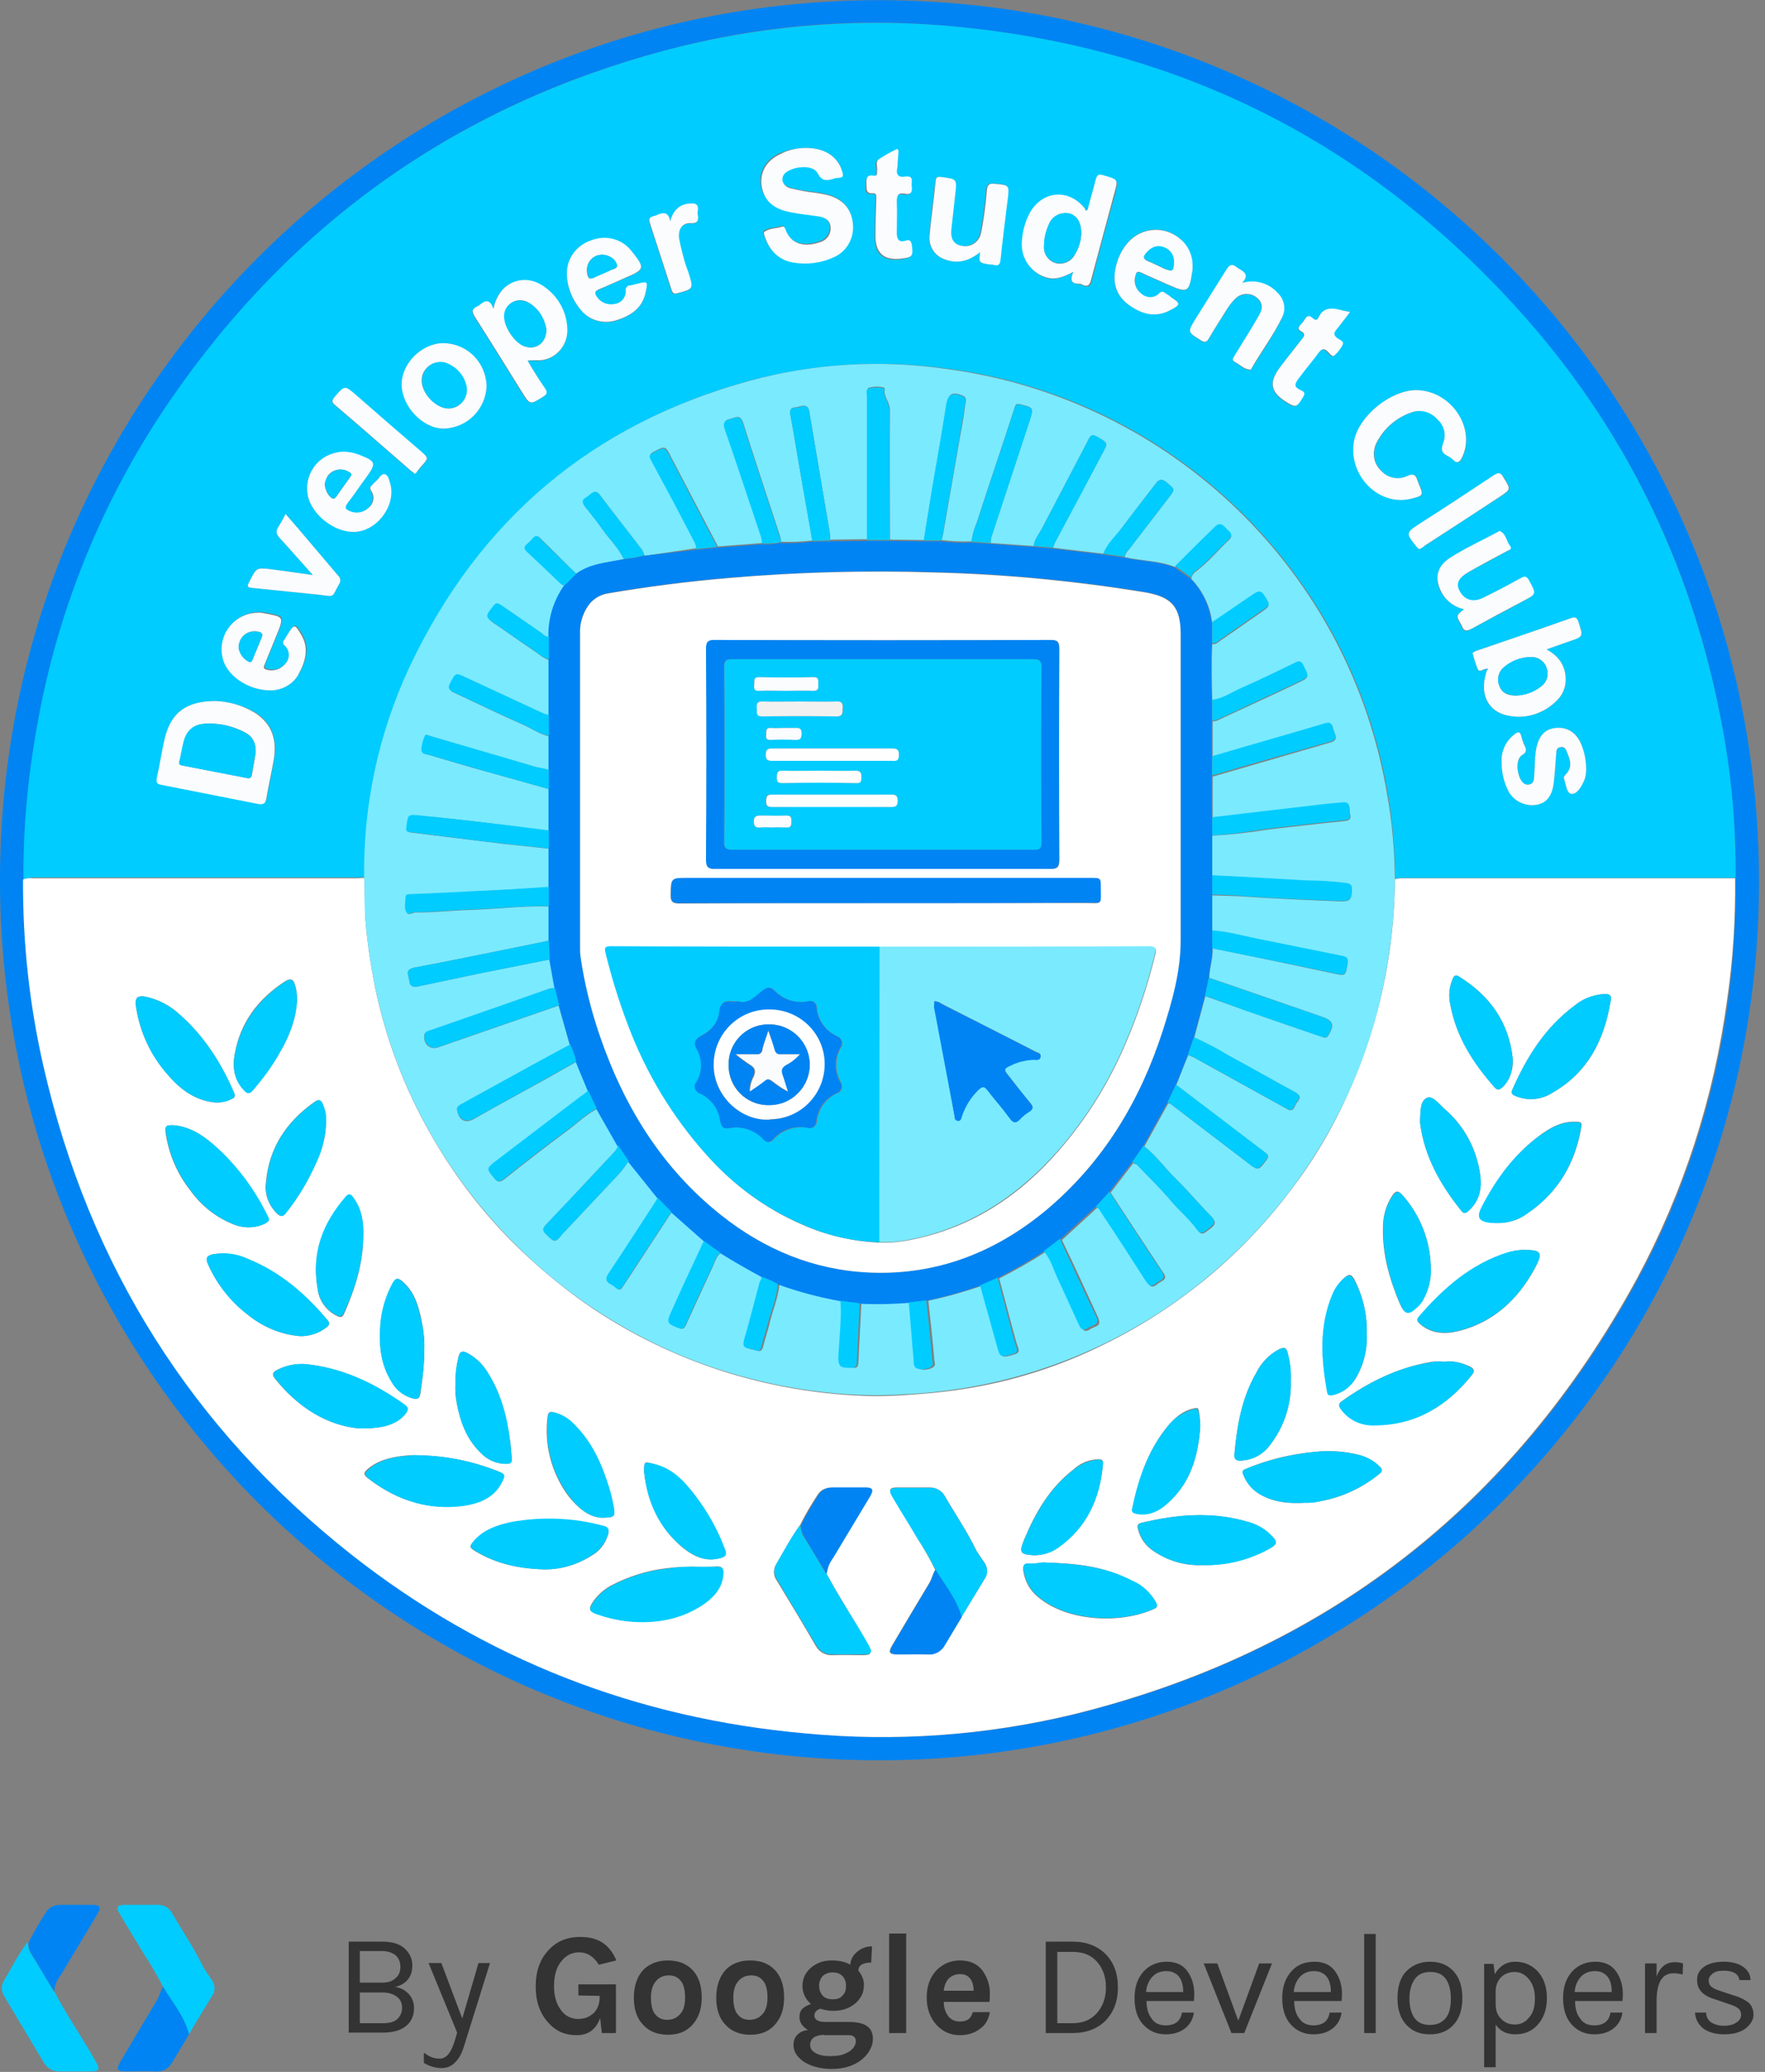 <?xml version="1.0" encoding="utf-8"?>
<!-- Generator: Adobe Illustrator 22.1.0, SVG Export Plug-In . SVG Version: 6.00 Build 0)  -->
<svg version="1.1" id="Layer_1" xmlns="http://www.w3.org/2000/svg" xmlns:xlink="http://www.w3.org/1999/xlink" x="0px" y="0px"
	 viewBox="0 0 413.5 485.1" style="enable-background:new 0 0 413.5 485.1;" xml:space="preserve">
<rect x="0" y="0" width="413.5" height="485.1" fill="#808080" stroke="none"/>
<style type="text/css">
	.st0{fill:#0084F3;}
	.st1{fill:#00CCFF;}
	.st2{fill:#FFFFFF;}
	.st3{fill:#7AEAFF;}
	.st4{fill:#FAFCFE;}
	.st5{fill:#D54137;}
	.st6{fill:#417DF8;}
	.st7{fill:#FEFEFE;}
	.st8{fill:#F1F1F1;}
	.st9{enable-background:new    ;}
	.st10{fill:#333333;}
</style>
<g id="Group_71" transform="translate(-754 -212)">
	<g id="DSC_Logo-01" transform="translate(704 164.14)">
		<path id="Path_1" class="st0" d="M255.9,460C142.2,459.9,50,367.6,50,253.9S142.3,47.8,256.1,47.9c114.1,0.1,206.1,92.4,206,206.6
			C462,367.9,369.6,460,255.9,460z M456.6,253.5c0.1-11.8-1-23.7-3.1-35.3c-6.5-36-21.6-68-45.7-95.4c-36.4-41.5-82.1-64.5-137.3-69
			c-21.8-1.8-43.7,0.2-64.8,5.9c-48.5,12.9-86.9,40.2-115.4,81.4c-16,23.2-26.8,49.5-31.6,77.2c-4.7,26.3-4.1,53.2,1.7,79.3
			c10.7,46.6,34.8,84.7,72.3,114.3c31.2,24.6,66.7,38.4,106.3,41.8c20.9,2,42.1,0.5,62.5-4.4c59.1-14.5,103.2-48.7,132.3-102.1
			c10.9-20.2,18-42.3,21.1-65.1C456.1,272.7,456.7,263.1,456.6,253.5L456.6,253.5z"/>
		<path id="Path_2" class="st1" d="M55.5,253.8c-0.1-11.9,1-23.8,3.1-35.5c4.8-27.7,15.6-54.1,31.6-77.2
			c28.5-41.2,67-68.4,115.5-81.4c21.1-5.6,43.1-7.6,64.8-5.9c55.1,4.4,100.8,27.4,137.3,68.9c24.1,27.5,39.1,59.5,45.7,95.4
			c2.2,11.6,3.2,23.5,3.1,35.3h-78.2c-0.5,0-1,0.1-1.5,0.2c-0.1-6.6-0.6-13.2-1.7-19.7c-8.7-52.2-50.5-92.7-102.9-99.7
			c-15.5-2.2-31.3-1.3-46.4,2.7c-36.9,10.1-63.5,32.6-79.8,67.1c-7.2,15.4-10.9,32.2-10.6,49.2c-0.6,0-1.3,0.1-1.9,0.1l-75.9,0
			C56.9,253.4,56.1,253.5,55.5,253.8z M398.2,204.5c0.1,0.1,0.2,0.2,0.2,0.2c-2,5.6,0,10,5.4,10.8c4.2,0.7,8.4-0.8,11.2-3.9
			c1.3-1.3,1.9-3.1,1.8-4.9c-0.1-3.2-1.7-5.3-4.5-6.8l5.4-1.9c3.3-1.1,3.3-1.1,2.1-4.5c-0.4-1.1-0.7-1.3-1.8-0.9
			c-7.3,2.6-14.7,5.1-22,7.6c-0.4,0.1-1,0.4-1,0.5c0.3,1.3,0.7,2.6,1.2,3.8C396.7,205.6,397.5,204.4,398.2,204.5L398.2,204.5z
			 M100.5,212c-6.9,0-10.4,2.7-11.8,8.6c-0.7,3.2-1.3,6.4-1.9,9.5c-0.2,0.9,0,1.2,1,1.4c7.6,1.5,15.2,2.9,22.8,4.5
			c1.2,0.2,1.7-0.1,1.9-1.3c0.5-2.9,1.2-5.9,1.7-8.9c0.8-4.5-0.2-8.4-4.3-11.1C107.1,213.1,103.8,212.1,100.5,212L100.5,212z
			 M238.8,82.5c-2.1,0-4.3,0.4-6.3,1.3c-3.4,1.6-5.1,4.9-4.1,8.2s3.6,4.8,6.8,5.4c2,0.4,4.1,0.6,6.2,0.9c1.5,0.3,2.9,0.8,3,2.6
			c0.1,1.6-1,3.1-2.6,3.5c-3.2,1.1-6.5,0.7-7.9-2.8c-0.2-0.5-0.3-1-1.1-0.8c-1.3,0.5-2.9,0.3-4,1.2c-0.1,0.1,0,0.6,0.1,0.8
			c1.1,3.3,3.1,5.6,6.5,6.3c3.3,0.7,6.7,0.2,9.7-1.2c3.1-1.3,5-4.5,4.6-7.9c-0.3-3.3-2.2-5.6-5.7-6.6c-1-0.3-2-0.4-3.1-0.6
			c-2-0.2-4-0.5-6-1.1c-1.6-0.5-2.2-1.9-1.4-3.1c1-1.7,6.7-2.9,8-0.3c0.9,1.7,1.9,1.8,3.4,1.3c0.5-0.2,1-0.3,1.5-0.3
			c1.2,0,1.1-0.6,0.8-1.5C246.3,84.5,243.2,82.5,238.8,82.5L238.8,82.5z M381.7,139.2c-5.8,0-13,5.8-14.3,11.5
			c-1.8,8.2,5.6,15.8,13.4,13.9c2.8-0.7,2.8-0.7,1.7-3.4c-0.1-0.3-0.2-0.5-0.3-0.8c-0.4-1.3-0.9-1.8-2.4-1.1c-2.1,1-4.6,0.6-6.1-1.2
			c-1.8-1.6-2.2-4.2-1.2-6.4c1.7-3.5,4.8-6.2,8.6-7.4c2.1-0.6,4.3,0,5.7,1.7c1.6,1.4,2.2,3.6,1.4,5.6c-0.7,1.6-0.4,2.3,1,3
			c0.5,0.2,0.9,0.5,1.3,0.9c1,0.9,1.5,0.8,2.1-0.5C395.9,148.1,389.8,139.2,381.7,139.2L381.7,139.2z M301.5,111.5
			c-1.3,2.4,0,2.8,1.6,3c0.2,0,0.5,0.1,0.7,0.2c1.2,0.6,1.7,0.1,2-1.1c1.7-6.7,3.5-13.4,5.4-20.1c0.9-3.5,0.9-3.4-2.5-4.4
			c-1.2-0.3-1.5,0-1.8,1c-0.6,2.4-1.3,4.7-1.9,7.1l-0.4,0.2c-0.1-0.2-0.2-0.4-0.3-0.6c-3.7-4.7-10-4.1-12.9,1.2
			c-1.1,2.1-1.7,4.3-1.8,6.7c-0.3,3.9,2.3,7.5,6.1,8.4C297.6,113.4,299.3,112.7,301.5,111.5L301.5,111.5z M173.6,132.3
			c0.5,0,0.9,0,1.4,0c3.8,0.5,7.4-2.2,7.8-6.1c0.1-0.5,0.1-1,0-1.5c-0.2-4.3-2.7-8.2-6.5-10.3c-2.8-1.6-6.3-1.1-8.5,1.2
			c-1.2,1.3-2,3-2.3,4.7c-0.8-2.5-2-1.9-3.3-0.9c-0.1,0.1-0.2,0.1-0.3,0.2c-1.3,0.6-1.6,1.2-0.7,2.6c3.7,5.7,7.3,11.6,10.9,17.4
			c2,3.2,1.9,3.1,5.1,1.2c1-0.6,0.9-1,0.4-1.9C176.3,136.7,175,134.6,173.6,132.3z M164,138.2c-0.2-5.5-4.6-9.8-10-10
			c-5.1,0-9.9,4.8-9.8,9.8c0.1,5.1,4.9,10.2,9.8,10.2C159.4,148,163.8,143.6,164,138.2L164,138.2z M113.4,209.5
			c2.9,0,5.6-1.7,6.9-4.3c1.6-3,2.3-6.1,0.3-9.2c-1.4-2.2-1.6-2.2-2.9,0c-0.3,0.5-0.6,1-0.9,1.5c-0.3,0.3-0.4,0.9,0,1.2
			c0,0,0.1,0.1,0.1,0.1c1.2,1.1,1.3,3,0.2,4.2c-1,1.3-2.7,1.9-4.3,1.5c-0.8-0.2-1-0.5-0.6-1.3c1-2.4,1.9-4.7,2.9-7.1
			c1.6-4,1.6-4-2.8-4.8c-4.7-0.9-9.2,2.2-10.1,6.9c-0.2,1.1-0.2,2.3,0,3.4C102.9,205.9,108,209.5,113.4,209.5L113.4,209.5z
			 M182.8,112.1c0.1,3.3,1.4,6.4,3.7,8.8c2.1,2.3,5.4,3,8.3,1.9c3.2-1.1,5.8-2.9,6.5-6.6c0.4-2.4,0.4-2.5-2-1.8
			c-0.6,0.1-1.1,0.3-1.7,0.4c-0.6,0-1,0.5-1,1c0,0.1,0,0.1,0,0.2c0.1,1.5-1,2.9-2.5,3.1c-1.6,0.4-3.3-0.3-4.3-1.7
			c-0.6-0.8-0.5-1.3,0.5-1.7c2.1-0.9,4.2-1.9,6.4-2.8c4.4-1.9,4.5-2.2,1.3-6.1c-2.2-2.9-6-3.9-9.4-2.6
			C185.1,105.2,182.8,108.4,182.8,112.1z M132.8,172.4c5.2,0,9.9-5.9,8.6-10.9c-0.2-1-0.5-2.2-1.3-2.5s-1.3,1-2.1,1.6
			c-0.3,0.3-0.6,0.6-0.9,0.9c-0.4,0.4-0.6,0.8-0.3,1.3c0.9,1.3,0.6,3.1-0.6,4.1c-1.2,1.1-2.9,1.4-4.4,0.7c-1-0.4-1.3-0.8-0.5-1.8
			c1.5-1.9,2.8-3.8,4.2-5.8c2.7-3.7,2.6-4-1.8-5.7c-0.3-0.1-0.7-0.2-1-0.3c-4.6-1.2-9.3,1.5-10.5,6.1c-0.3,1.3-0.4,2.6-0.1,3.9
			C123.2,168.3,128.2,172.3,132.8,172.4L132.8,172.4z M329.4,110.4c0.1-4.7-3.7-8.7-8.4-8.8c-2.5-0.1-4.9,1-6.6,2.8
			c-1.5,1.7-2.6,3.8-3,6c-0.8,3.5-0.1,6.6,3,8.8s6.3,3.2,9.9,1.2c2.3-1.3,2.3-1.5,0.1-2.9c-0.5-0.3-1-0.6-1.4-1
			c-0.4-0.4-1-0.4-1.3,0c0,0,0,0-0.1,0.1c-1.1,1.1-2.9,1.2-4.1,0.2c-1.3-1-1.9-2.7-1.5-4.3c0.2-0.9,0.5-1.1,1.4-0.7
			c2.1,1,4.3,1.9,6.5,2.9c4.3,1.9,4.7,1.7,5.4-3.1C329.4,111.1,329.4,110.7,329.4,110.4L329.4,110.4z M341,114.1
			c1.7-1.8,0.5-2.6-0.9-3.3c-0.2-0.1-0.3-0.2-0.4-0.3c-1.1-1-1.7-0.6-2.4,0.6c-2.4,3.9-4.8,7.7-7.2,11.5c-1.9,3.1-1.9,3,1.2,5
			c0.9,0.6,1.3,0.5,1.9-0.4c1.4-2.4,2.9-4.7,4.4-7.1c0.6-1,1.3-1.8,2.1-2.5c1.4-1.1,3.3-1.1,4.7,0c1.2,1,1.5,2.4,0.6,4.1
			c-1.8,3.2-3.8,6.2-5.7,9.4c-0.3,0.5-0.9,1.1,0,1.6c1.2,0.6,2.2,1.9,3.7,1.8c0.1,0,0.1-0.2,0.2-0.3c2.4-3.9,5.1-7.7,7.1-11.8
			c1-2,0.6-4.4-1-5.9C347.1,114.1,344.3,113.4,341,114.1L341,114.1z M279.6,106.9c-0.2,2.6-0.2,2.6,2.2,2.8c0.3,0,0.6,0.1,0.9,0.1
			c1.1,0.3,1.4-0.1,1.5-1.2c0.6-4.8,1.2-9.5,1.7-14.3c0.4-3.3,0.4-3.2-3-3.5c-1.4-0.1-1.8,0.3-1.9,1.6c-0.3,3.4-0.7,6.8-1.4,10.1
			c-0.4,2-2.4,3.3-4.4,2.9c0,0,0,0,0,0c-1.8-0.3-2.6-1.7-2.4-4c0.3-2.7,0.7-5.4,0.9-8.1c0.4-3.6,0.3-3.5-3.3-4c-1-0.1-1.2,0.1-1.3,1
			c-0.5,4.1-1,8.2-1.4,12.4c-0.4,2.6,1.1,5.1,3.6,5.9C274.3,109.7,277,109,279.6,106.9z M393,190.5c-2,1.5-2,1.5-0.7,3.8
			c0,0,0.1,0.1,0.1,0.2c0.4,1.2,1,1.4,2.2,0.7c4-2.2,8.1-4.3,12.1-6.5c3.2-1.7,3.2-1.7,1.4-4.9c-0.5-1-1-1-1.9-0.5
			c-2.9,1.6-5.8,3.1-8.8,4.6c-2.4,1.2-4.5,0.5-5.5-1.5c-1-1.9-0.4-3.1,2.2-4.6c3-1.7,6-3.2,9-4.9c0.5-0.2,1.1-0.5,0.6-1.1
			c-0.9-1.1-0.8-2.9-2.4-3.5c-0.1,0-0.2,0.1-0.3,0.1c-3.9,2.1-7.9,3.9-11.6,6.3c-2.7,1.8-3.3,4.5-2,7.5
			C388.6,188.4,390.6,190,393,190.5z M401.8,226.5c0,2.4,0.6,4.7,1.8,6.8c1.3,2.2,3.8,3.4,6.3,3c2.4-0.5,3.7-2.1,4.1-5.1
			c0.3-2.4,0.4-4.7,0.6-7.1c0.1-0.6,0.2-1.2,0.9-1.3c0.7-0.1,1.3,0.3,1.5,0.9c0.7,1.9,1.6,3.9-0.3,5.6c-0.2,0.2-0.4,0.4-0.3,0.8
			c0.5,1.3,0.6,3.4,1.6,3.6c1.2,0.3,2.2-1.3,2.9-2.6c0.5-0.9,0.7-2,0.7-3c0-1.9-0.4-3.8-1-5.6c-1.1-3.1-3.3-4.5-6.2-4.2
			c-2.6,0.3-4.1,2.1-4.6,5.5c-0.3,2-0.2,4-0.4,6.1c-0.1,0.7-0.2,1.4-1,1.6c-0.6,0.2-1.2,0-1.6-0.4c-1.3-1.2-2-5.4,0-6.6
			c0.8-0.4,0.8-1,0.5-1.8c-0.3-0.8-0.6-1.6-0.9-2.5c-0.3-1.2-0.9-1-1.6-0.4C402.8,221.3,401.6,223.9,401.8,226.5L401.8,226.5z
			 M123.3,182.5c-3.6-0.5-6.8-1-10.1-1.4c-3.1-0.4-3.1-0.3-4.5,2.4c-1,1.9-1,1.9,1.3,2.1c4.9,0.5,9.8,1,14.7,1.5
			c4.1,0.5,2.9,0.7,4.7-2.4c0.5-0.7,0.4-1.7-0.3-2.2c-3-3.5-6-7.1-9-10.6c-1-1.2-2.1-2.4-3.2-3.7c-0.5,1-1,2-1.6,2.9
			c-0.8,1.1-0.6,1.9,0.3,2.8C118.1,176.6,120.6,179.4,123.3,182.5z M260.3,86L260.3,86l0-2.4c0-0.4-0.1-0.8-0.5-0.6
			c-1.5,0.7-2.9,1.5-4.2,2.4c-0.8,0.5-0.2,1.6-0.3,2.5c-0.1,0.5,0.3,1.4-0.7,1.3c-2.1-0.3-1.7,1.1-1.8,2.2s-0.1,2,1.5,1.9
			c1-0.1,0.9,0.7,0.8,1.3c-0.1,2.9-0.2,5.8-0.2,8.7c0,4.1,2.1,5.8,6.1,5.3c2.7-0.4,2.9-0.6,2.4-3.3c-0.1-0.9-0.5-1.2-1.4-0.9
			c-1.6,0.5-2.1-0.3-2.1-1.8c0-2.4,0.1-4.9,0-7.3c-0.1-1.5,0.3-2.2,1.9-1.9c1.3,0.3,1.8-0.3,1.6-1.6c-0.2-1,0.7-2.7-1.5-2.4
			c-1.7,0.2-2.2-0.5-1.9-2C260.3,86.8,260.3,86.4,260.3,86z M366.3,120.9c-1-0.2-1.7-0.3-2.4-0.4c-2.1-0.5-4-0.6-5.1,1.8
			c-0.3,0.8-0.9,0.5-1.4,0.1c-0.7-0.8-1.3-0.6-1.8,0.3c-0.3,0.5-0.7,0.9-1.1,1.4c-0.5,0.6-0.5,1,0.2,1.4c1.2,0.6,0.7,1.3,0.1,2
			c-1.8,2.2-3.5,4.5-5.2,6.7c-2.4,3.2-2,5.5,1.4,7.7c2.4,1.6,2.6,1.5,4.1-1c0.4-0.7,0.5-1.1-0.4-1.5c-1.7-0.8-1.8-1.3-0.6-2.9
			c1.5-2,3.1-3.9,4.6-5.9c0.7-1,1.3-1.2,2.2-0.3c0.4,0.4,1,1.3,1.5,0.9c0.9-0.7,1.6-1.6,2-2.6c0.4-0.8-0.6-1.1-1.2-1.4
			c-1.1-0.7-1-1.3-0.2-2.2C364.3,123.7,365.2,122.3,366.3,120.9z M147.2,158.8c0.2-0.2,0.5-0.4,0.6-0.6c0.4-0.4,0.8-0.9,1.1-1.3
			c1.6-1.8,1.6-1.8-0.3-3.3c-5-4.3-10-8.7-15-13c-2.9-2.5-2.9-2.5-5.3,0.4c-0.6,0.7-0.7,1,0.1,1.7c6,5.1,11.9,10.3,17.9,15.5
			C146.6,158.3,146.9,158.5,147.2,158.8z M382.6,176.4c0.4-0.2,0.8-0.5,1.3-0.8c5.8-3.8,11.6-7.6,17.5-11.4c2.8-1.8,2.7-1.8,0.9-4.6
			c-0.7-1.1-1.1-1.2-2.2-0.5c-5.7,3.8-11.5,7.6-17.3,11.3c-3.5,2.2-3.5,2.4-0.8,5.5C382.1,176.2,382.2,176.4,382.6,176.4
			L382.6,176.4z M207,99.7c-0.3-2.1-1.4-2.2-3-1.5c-0.4,0.2-0.8,0.3-1.1,0.4c-0.7,0.2-1.1,0.5-0.8,1.4c1.8,5.3,3.5,10.7,5.2,16
			c0.2,0.7,0.6,0.8,1.3,0.6c3.9-1,3.9-1,2.6-4.8c-0.4-1.1-0.8-2.2-1.1-3.3c-0.5-1.5-0.9-3.1-1.1-4.7c-0.3-2.2,0.8-3.7,2.7-3.6
			c1.6,0.1,1.9-0.5,1.7-1.8c-0.1-0.4-0.1-0.8,0-1.2c0.3-1.4-0.5-1.7-1.7-1.6C209.2,95.7,207.7,97.1,207,99.7z"/>
		<path id="Path_3" class="st2" d="M376.8,253.7c0.5-0.1,1-0.2,1.5-0.2h78.2c0.1,9.6-0.5,19.1-1.9,28.6
			c-3.1,22.8-10.2,44.8-21.1,65.1c-29.1,53.4-73.2,87.6-132.3,102.1c-20.5,4.9-41.6,6.4-62.5,4.4c-39.5-3.5-75.1-17.3-106.3-41.8
			C95,382.4,70.9,344.3,60.2,297.6c-3.3-14.4-4.9-29.1-4.8-43.8c0.7-0.3,1.5-0.4,2.2-0.3h75.8c0.6,0,1.3-0.1,1.9-0.1
			c0.3,3.2,0.1,6.5,0.3,9.7c0.4,5.2,1.2,10.4,2.2,15.6c2.5,12.2,6.9,23.9,13.1,34.7c5.9,10.4,13.3,19.9,22.1,28.1
			c4.6,4.3,9.6,8.4,14.8,12c7.9,5.4,16.5,9.9,25.5,13.3c12.7,4.8,26,7.4,39.5,7.9c3.1,0.1,6.1,0,9.2-0.2c4.6-0.3,9.1-0.7,13.6-1.4
			c11.7-1.8,23-5.4,33.5-10.7c8.8-4.3,17.1-9.8,24.6-16.1c7-5.9,13.3-12.6,18.8-19.9c5.2-6.8,9.6-14.2,13.1-22
			c2.6-5.7,4.8-11.7,6.5-17.7C375.2,275.9,376.7,264.8,376.8,253.7z M243.8,416.6c-0.1,0-0.1-0.1-0.2-0.2c0.2-1.3,0.6-2.6,1.3-3.7
			c2.9-4.8,5.8-9.5,8.6-14.3c1-1.7,0.7-2.2-1.2-2.2h-7.5c-1.3-0.1-2.6,0.5-3.3,1.7c-1.5,2.3-2.9,4.6-4.1,7.1
			c-2.1,2.9-3.8,6.1-5.6,9.2c-0.7,1.1-0.6,2.6,0.1,3.6c3.1,5.1,6.2,10.2,9.2,15.4c0.8,1.5,2.4,2.3,4,2.2c2.3-0.1,4.6,0,7,0
			c2,0,2.3-0.5,1.3-2.2c-0.1-0.3-0.3-0.5-0.4-0.7C250.1,427,246.7,422,243.8,416.6L243.8,416.6z M269.1,415.4
			c-0.6,1-0.8,2.1-1.4,3.1c-2.9,4.8-5.8,9.7-8.7,14.6c-1,1.7-0.7,2.1,1.3,2.1c2.3,0,4.6-0.1,7,0c1.7,0.1,3.2-0.7,4-2.2
			c1.3-2.2,2.6-4.4,3.9-6.5c1.8-3,3.7-6,5.5-9.1c0.7-1.1,0.7-2.5,0-3.6c-0.7-1-1.4-2-2-3c-2.1-4.4-4.9-8.4-7.3-12.6
			c-0.7-1.3-2.1-2.1-3.6-2.1h-7.5c-1.9,0-2.2,0.5-1.2,2.2c2,3.3,4,6.5,5.9,9.8C266.5,410.5,267.9,412.9,269.1,415.4L269.1,415.4z
			 M295,413.7c-1-0.1-2.5,0.4-4.1,0.3c-1.1-0.1-1.2,0.5-1.2,1.4c0.3,2.5,1.5,4.8,3.5,6.4c6.9,5.8,19.3,6.3,27.1,2.8
			c1-0.4,0.7-0.9,0.4-1.6c-1.2-2.4-3.3-3.8-5.6-5C309,414.6,302.3,413.9,295,413.7L295,413.7z M177.3,415.3
			c4.4,0.1,8.6-1.3,12.2-3.8c1.5-1.1,2.5-2.7,3-4.5c0.2-0.9,0.1-1.5-1.1-1.8c-7.1-1.9-14.5-2.2-21.6-0.9c-3.2,0.6-6.3,1.7-8.6,4.2
			c-1.4,1.5-1.3,1.7,0.4,2.7C166.2,413.9,171.3,415.1,177.3,415.3L177.3,415.3z M120.4,360.7c2.2,0,4.3-0.7,6-2c0.7-0.5,1-1,0.3-1.8
			c-5.1-6-11-11.1-18.4-14.2c-2.6-1.2-5.5-1.6-8.3-1.2c-1.4,0.3-1.9,0.7-1.3,2.3c2.1,4.7,5.4,8.9,9.5,12
			C111.7,358.6,116,360.4,120.4,360.7L120.4,360.7z M134.2,382.3c6,0.1,9-1.2,10.8-3.5c0.6-0.8,0.8-1.3-0.3-2.1
			c-6.6-4.7-13.7-8.2-21.8-9.3c-2.8-0.5-5.7,0-8.2,1.3c-0.8,0.5-1,0.9-0.4,1.8C119.9,377.6,127,381.7,134.2,382.3L134.2,382.3z
			 M148.2,388.6c-0.9,0-1.8-0.1-2.6,0c-3.2,0.3-6.4,0.8-9.1,2.9c-1.5,1.2-1.5,1.6,0,2.7c6.6,5,14,7.3,22.2,6.1
			c3.9-0.6,7.3-2.1,9-6.1c0.4-0.8,0.4-1.3-0.6-1.7C161.2,390.1,154.8,388.7,148.2,388.6L148.2,388.6z M427.3,282.4
			c0.4-1.5-0.2-1.9-1.6-1.8c-2.5,0.2-4.9,1.1-6.8,2.7c-6.9,5.1-11.2,12-14.6,19.7c-0.3,0.8-0.1,1.1,0.6,1.4c2.9,1.3,6.2,1,8.8-0.7
			C422,299,425.8,291.4,427.3,282.4z M400.5,334.2c2.7,0.1,5.3-0.7,7.4-2.3c7.2-4.9,11.2-11.8,12.6-20.3c0.2-1.1-0.5-1.1-1.2-1.1
			c-3.4-0.2-6.2,1.4-8.7,3.3c-5.8,4.3-10,10.1-13.3,16.4c-1.4,2.7-0.9,3.6,2.2,3.9C399.8,334.2,400.1,334.2,400.5,334.2L400.5,334.2
			z M90.6,311.3c-1.7,0-2,0.2-1.8,1.8c0.7,4.9,2.7,9.6,5.8,13.5c2.5,3.5,5.9,6.2,9.8,7.8c2.5,1.1,5.3,1.1,7.7-0.1
			c0.7-0.4,1.1-0.7,0.6-1.6c-3.1-6.4-7.4-12.2-12.8-16.9C97.2,313.4,94.2,311.6,90.6,311.3z M331.7,414.3c5.6,0.1,11.2-1.3,16.1-4.1
			c1.4-0.8,1.3-1.5,0.3-2.5c-1.5-1.7-3.5-2.9-5.7-3.5c-8.3-2.5-16.7-1.8-25,0.2c-1,0.2-1,0.8-0.8,1.5c0.5,2.1,1.8,3.9,3.6,5.1
			C323.6,413.3,327.6,414.5,331.7,414.3L331.7,414.3z M407,340.5c-1.2,0-2.4,0.2-3.6,0.6c-8.7,2.6-15.2,8.4-21,15.1
			c-0.6,0.7-0.3,1.1,0.2,1.6c2.7,2.4,5.9,2.5,9.2,1.7c8.2-2.1,13.8-7.4,17.8-14.7C411.5,341.1,411.1,340.5,407,340.5L407,340.5z
			 M214.1,414.7c-2.6-0.1-5.1,0-7.7,0.3c-4.6,0.5-9.1,1.9-13.3,4.1c-1.8,1-3.3,2.4-4.4,4.1c-0.7,1.2-0.8,1.8,0.7,2.4
			c2.5,0.9,5.1,1.6,7.7,1.8c6.4,0.6,12.5-0.4,17.8-4.1c2.5-1.7,4.3-4,4.5-7.3c0-1-0.3-1.4-1.3-1.4
			C216.6,414.7,215.1,414.7,214.1,414.7L214.1,414.7z M100.7,306c1.2,0,2.4-0.3,3.5-0.8c0.8-0.3,1-0.7,0.6-1.6
			c-3-6.9-7-13.2-12.7-18.2c-2.1-2-4.7-3.4-7.6-4.1c-2.4-0.5-3,0.1-2.6,2.5c0.9,5.9,3.5,11.3,7.5,15.8
			C92.4,303.1,96,305.7,100.7,306z M388.3,366.7c-1-0.1-2-0.1-2.9,0c-7.8,1.3-14.7,4.7-21,9.2c-0.9,0.6-0.8,1.1-0.2,1.8
			c1.8,2.5,4.8,3.9,7.8,3.8c9.6,0,17-4.4,22.9-11.8c0.7-0.9,0.4-1.4-0.5-1.9C392.5,366.9,390.4,366.4,388.3,366.7L388.3,366.7z
			 M355.7,399.7c1.3,0,2.6-0.1,3.8-0.4c5-0.9,9.7-3.1,13.7-6.4c0.7-0.6,0.7-1,0.1-1.6c-1.4-1.4-3.1-2.3-4.9-2.8
			c-3.4-0.9-7-1.1-10.5-0.7c-5.5,0.5-10.9,1.8-16.1,4c-0.8,0.3-0.8,0.7-0.5,1.4c0.8,2,2.3,3.7,4.2,4.7
			C348.7,399.7,352.2,399.9,355.7,399.7L355.7,399.7z M331.2,381.9c0-1.2-0.1-2.3-0.3-3.5c-0.1-0.9-0.3-1-1.2-0.8
			c-2.8,0.6-4.7,2.4-6.4,4.5c-4.4,5.5-6.6,12.1-8,18.9c-0.2,0.7,0.1,1,0.9,1.1c2.9,0.7,5.4-0.5,7.4-2.4
			C328.9,395.1,330.7,388.8,331.2,381.9L331.2,381.9z M149.4,364c0.1-2.5-0.2-4.9-0.7-7.3c-0.7-3.3-1.7-6.6-4.5-8.9
			c-0.9-0.8-1.5-0.7-2.1,0.4c-1.6,2.9-2.6,6.2-2.9,9.5c-0.5,4.8-0.1,9.5,2.6,13.7c1,1.8,2.7,3.2,4.7,3.8c1,0.3,1.8,0.4,2-1.1
			C149,370.7,149.4,367.3,149.4,364z M156.7,371.9c-0.1,1.5,0,3,0.3,4.4c0.8,4.4,2.3,8.5,5.6,11.7c1.6,1.7,3.7,2.6,6,2.6
			c1,0,1.4-0.4,1.3-1.3c-0.1-1.4-0.2-2.8-0.4-4.1c-0.8-5.8-2.2-11.4-5.5-16.4c-1.1-1.7-2.6-3.1-4.4-4.1c-1.3-0.7-2-0.4-2.2,1
			C156.9,367.7,156.7,369.8,156.7,371.9L156.7,371.9z M292.2,412c2.1,0,4.1-0.6,5.8-1.9c6.7-4.8,9.7-11.5,10.4-19.5
			c0.1-0.8-0.2-1.1-1.1-1.1c-2.2,0.1-4.2,0.9-5.8,2.4c-5.6,4.3-9,10.2-11.6,16.5C288.7,411.4,289,411.8,292.2,412
			C292.3,412,292.4,412,292.2,412L292.2,412z M190.8,403.2c3.2,0,3.4-0.2,2.9-2.6c-0.3-1.5-0.6-3-1.1-4.5c-1.7-5.5-4-10.7-8.2-14.8
			c-1.2-1.3-2.7-2.2-4.4-2.7c-0.6-0.2-1.5-0.5-1.7,0.8c-0.9,6.7,0.9,13.4,4.9,18.8C185.3,400.8,187.8,403,190.8,403.2L190.8,403.2z
			 M135.1,337.3c0.1-3.2-0.3-6.3-2.4-9c-0.6-0.7-1-1-1.7-0.1c-5.3,6.2-8,13.2-6.6,21.4c0.3,2.8,2.1,5.2,4.6,6.4
			c0.8,0.4,1.2,0.3,1.6-0.5C133.2,349.6,135.1,343.6,135.1,337.3L135.1,337.3z M200.9,392.5c0.8,7,3.5,13,8.9,17.6
			c2.6,2.1,5.5,3.6,9.1,2.5c1-0.3,1.4-0.7,0.9-1.9c-1.7-4.6-4.1-8.9-7.1-12.8c-2.6-3.2-5.4-6.2-9.6-7.3
			C200.9,390,200.9,390,200.9,392.5L200.9,392.5z M385.2,344.6c-0.1-6.3-2.5-12.4-6.8-17.1c-0.9-1-1.4-0.8-2.1,0.1
			c-1.5,2.2-2.3,4.8-2.3,7.5c-0.2,6.3,1.5,12.2,3.9,17.9c1.2,2.7,2,2.8,4.2,0.7c0.5-0.4,0.9-0.9,1.2-1.5
			C384.7,349.9,385.3,347.3,385.2,344.6L385.2,344.6z M126.4,310.3c0-1.3-0.2-2.6-0.8-3.8c-0.4-1.1-0.9-1.4-2-0.6
			c-6.5,4.6-10.6,10.7-11.3,18.8c-0.4,2.8,0.7,5.5,2.7,7.4c0.7,0.6,1.2,0.7,1.9-0.2c3-3.6,5.4-7.7,7.2-12
			C125.6,316.9,126.4,313.7,126.4,310.3z M352.4,371.1c0.1-2.1-0.2-4.3-0.7-6.4c-0.3-1.4-0.9-1.5-2.1-0.9c-2.3,1.2-4.2,3.2-5.3,5.5
			c-3.4,5.9-4.5,12.4-5.1,19c-0.1,1.7,1,1.6,2,1.5c2.6-0.3,4.9-1.6,6.4-3.7C350.9,381.8,352.6,376.5,352.4,371.1z M370.2,359.9
			c0.1-4.3-0.9-8.6-2.9-12.5c-0.7-1.3-1.3-1.3-2.3-0.4c-1.2,1.1-2.2,2.4-2.8,3.9c-3.1,7.5-2.7,15.1-1.2,22.8
			c0.2,0.8,0.6,0.9,1.4,0.7c2.2-0.5,4-1.9,5.2-3.8C369.5,367.4,370.4,363.7,370.2,359.9z M404.4,295.7c-0.9-8.5-5.4-14.8-12.6-19.2
			c-0.7-0.4-1.1-0.3-1.4,0.4c-0.9,2-1.1,4.2-0.6,6.3c1.4,7.5,5.4,13.6,10.4,19.3c0.7,0.7,1.1,0.5,1.7,0
			C403.7,300.8,404.6,298.3,404.4,295.7L404.4,295.7z M382.7,309.9c0,0.3,0,0.6,0,0.9c1,7.9,4.8,14.5,9.7,20.6
			c0.7,0.8,1.2,0.4,1.7-0.1c2.4-2.2,3.1-5.1,2.7-8.2c-0.8-6.2-3.8-11.8-8.6-15.8c-1.2-1.1-2.6-3-3.9-2.4
			C382.7,305.6,382.8,308,382.7,309.9L382.7,309.9z M119.6,282c0-1.2-0.1-2.4-0.5-3.6c-0.4-1.4-1.1-1.5-2.3-0.8
			c-6.3,4.1-10.5,9.6-11.8,17c-0.6,3-0.2,6,2.1,8.4c0.7,0.8,1.3,1.1,2.2,0c1.7-2,3.3-4.1,4.7-6.2C116.9,292.3,119.3,287.6,119.6,282
			z"/>
		<path id="Path_4" class="st3" d="M376.8,253.7c-0.1,11.1-1.7,22.1-4.6,32.8c-1.7,6.1-3.9,12-6.5,17.7c-3.6,7.8-8,15.2-13.1,22
			c-5.5,7.3-11.8,14-18.8,19.9c-7.5,6.4-15.8,11.8-24.6,16.1c-10.6,5.2-21.9,8.8-33.6,10.7c-4.5,0.7-9,1.2-13.6,1.4
			c-3.1,0.2-6.1,0.3-9.2,0.2c-13.5-0.4-26.9-3.1-39.5-7.8c-9-3.4-17.5-7.9-25.5-13.3c-5.2-3.6-10.2-7.6-14.8-12
			c-8.7-8.2-16.2-17.7-22.1-28.1c-6.2-10.8-10.6-22.5-13.1-34.7c-1-5.1-1.8-10.3-2.2-15.6c-0.3-3.2-0.1-6.5-0.3-9.7
			c-0.2-17,3.4-33.8,10.6-49.2c16.3-34.6,42.9-57,79.8-67.1c15.1-4.1,30.9-5,46.4-2.7c52.5,7.1,94.2,47.5,102.9,99.7
			C376.2,240.6,376.7,247.2,376.8,253.7z M178.6,260.1v8l-10.3,2.1c-7.1,1.4-14.1,2.9-21.2,4.2c-2.5,0.5-1.3,1.9-1.2,3.1
			c0.1,1.4,1,1.5,2.1,1.3c4.7-1,9.5-2,14.2-3c5.5-1.1,11.1-2.2,16.6-3.3c0.4,2.2,0.8,4.5,1.2,6.7c-0.8,0-1.5,0.1-2.2,0.5
			c-3.5,1.2-7,2.5-10.5,3.7c-5.6,2-11.1,3.9-16.7,5.8c-0.5,0.2-1.1,0.3-1.2,1c-0.3,2.1,1.3,3.5,3.2,2.9l28.3-9.8l2.6,9.2
			c-2.9,1.6-5.9,3.2-8.8,4.8c-5.6,3.1-11.3,6.2-16.9,9.3c-0.5,0.3-0.8,0.6-0.7,1.2c0.4,2.4,2,3.2,4,2c5.3-3,10.6-5.9,15.9-8.8
			c2.7-1.5,5.3-3,8-4.5c0.9,2.2,1.9,4.5,2.8,6.8c-0.5,0.4-1.1,0.9-1.6,1.3l-20.1,15.3c-2.1,1.6-2.1,1.6-0.4,3.7
			c0.7,0.9,1.2,1.3,2.4,0.4c4.9-3.9,9.8-7.7,14.8-11.4c2.3-1.7,4.4-3.8,7-5.1l4.9,8.6c-0.1,0.5-0.4,1-0.7,1.3
			c-5.4,5.7-10.7,11.5-16.1,17.1c-0.9,0.9-1,1.4,0,2.4c2.1,2,2,2,3.9-0.3c0.2-0.2,0.3-0.3,0.5-0.5c4.2-4.5,8.5-9,12.7-13.5
			c0.8-0.9,1.5-1.9,2.2-2.9l6.9,8.6c-0.3,0.4-0.5,0.9-0.8,1.3c-3.6,5.5-7.2,11.1-10.8,16.5c-0.7,1.1-0.7,1.8,0.5,2.4
			c0.5,0.2,0.9,0.5,1.3,0.9c0.7,0.7,1.1,0.4,1.6-0.4c3.8-5.8,7.6-11.6,11.4-17.4l7.7,6.8c-2.6,5.6-5.2,11.1-7.8,16.7
			c-1.1,2.4-0.9,2.7,1.8,3.7c0.8,0.3,1.2,0.2,1.6-0.7c2.1-4.6,4.2-9.2,6.3-13.7c0.5-1.1,0.8-2.4,1.9-3.2c3.1,2,6.4,3.8,9.7,5.6
			c-0.1,0.4-0.1,0.8-0.2,1.2c-1.2,4.6-2.4,9.1-3.7,13.7c-0.3,1.2-0.1,1.8,1.1,2c0.5,0.1,0.9,0.2,1.3,0.3c1,0.4,1.4,0.2,1.7-0.9
			c0.4-1.7,1-3.3,1.4-5c0.7-3.2,2.1-6.2,2.4-9.5c4.7,1.7,9.6,3,14.6,3.9c0.3,4.4-0.3,8.9-0.4,13.3c-0.1,1.7,0.5,2.1,1.9,2.3
			c0.4,0,0.8,0,1.2,0c0.8,0.1,1.1-0.2,1.2-1.1c0.2-4.7,0.5-9.3,0.7-14c3.8,0.2,7.7,0.1,11.5-0.2c0.4,4.4,0.7,8.7,1.2,13.1
			c0.1,0.8-0.2,2,0.7,2.4c1.1,0.4,2.2,0.3,3.2-0.2c0.9-0.4,0.6-1.2,0.5-1.8c-0.4-4.6-0.9-9.3-1.4-13.9c4.3-0.9,8.5-2.1,12.6-3.5
			c1.3,4.7,2.6,9.3,3.8,14c0.8,3,0.7,2.9,3.7,2.1c1-0.3,1.3-0.7,0.9-1.7c-0.5-1.3-0.8-2.8-1.2-4.1c-1.1-4-2.1-8-3.2-12
			c3.7-1.9,7.3-3.9,10.8-6.2c1.6,1.8,2.2,4,3.2,6.1c1.8,3.8,3.6,7.7,5.3,11.5c0.4,0.9,0.9,1.1,1.8,0.6c0.4-0.3,0.9-0.5,1.4-0.7
			c1.1-0.4,1.1-1.1,0.7-2.1c-2.8-6.1-5.6-12.2-8.5-18.2l8.3-7.6c0.8,0.3,1,1.1,1.4,1.7c3.5,5.3,6.9,10.5,10.3,15.8
			c1.2,2,2.1,0.4,3.1-0.1s1.5-1,0.6-2.2c-4.1-6.2-8.2-12.4-12.3-18.7l5.3-6.9c0.3,0.1,0.5,0.2,0.8,0.3c2.8,2.9,5.7,5.7,8.3,8.8
			c1.8,2.1,4,3.9,5.6,6.1c1.3,1.8,1.5,1.6,3.5,0c1-0.8,1.3-1.4,0.2-2.6c-2.8-2.8-5.3-5.9-8.2-8.7c-2.6-2.5-4.7-5.6-7.6-7.8l5.6-10.1
			c0.3,0,0.7,0.2,0.9,0.4c5.9,4.5,11.8,9,17.7,13.5c2.5,1.9,2.5,1.9,4.4-0.6c0.6-0.8,0.5-1.2-0.2-1.7c-7-5.3-14-10.6-20.9-15.9
			c0.9-2.3,1.8-4.7,2.8-7c0.5,0.2,1,0.4,1.4,0.6c7.2,4,14.5,8,21.7,12c0.8,0.5,1.4,0.4,1.8-0.5c0.2-0.4,0.4-0.8,0.7-1.2
			c0.8-1,0.6-1.6-0.6-2.2c-5.2-2.8-10.4-5.8-15.6-8.6c-2.6-1.5-5.2-2.9-8-4.2l2.6-9.7c3.1,1.1,6.2,2.2,9.3,3.3c6,2.1,12,4.2,18,6.2
			c0.5,0.2,1,0.5,1.5-0.3c1.5-2.4,1.2-3.5-1.5-4.4c-0.9-0.3-1.8-0.6-2.6-0.9c-7.9-2.7-15.8-5.5-23.8-8.2c0.1-2.4,0.9-4.6,0.8-6.9
			c9.5,1.9,19,3.9,28.4,5.9c2.8,0.6,2.7,0.6,3.2-2.2c0.3-1.4-0.3-1.7-1.5-1.9c-6.6-1.3-13.2-2.7-19.8-4c-3.4-0.7-6.8-1.7-10.4-1.9
			v-8.3c2.6,0.1,5.2,0.1,7.8,0.3c7.4,0.5,14.7,0.8,22.1,1.1c2.4,0.1,2.8-0.4,2.8-2.8c0-1-0.3-1.2-1.3-1.4c-3.1-0.4-6.2-0.6-9.3-0.6
			c-7.4-0.4-14.7-0.9-22.1-1.2v-9.4c4.4-0.2,8.7-0.7,13-1.4c6-0.7,12-1.4,18-2c1.3-0.1,1.6-0.7,1.3-1.6s0.4-2.8-1.6-2.6
			c-2.2,0.2-4.5,0.4-6.7,0.7c-3.5,0.4-7,0.8-10.4,1.2l-13.5,1.6v-9.7c9.2-2.7,18.4-5.3,27.6-8c1-0.3,1.5-0.7,1.1-1.9
			c-0.2-0.5-0.4-1-0.5-1.5c-0.2-1-0.7-1.2-1.8-0.9c-8.8,2.6-17.6,5.2-26.4,7.7v-8.3c0.4-0.1,0.8-0.1,1.2-0.3
			c6.3-2.9,12.6-5.8,18.9-8.8c2.5-1.2,2.5-1.2,1.2-3.8c-0.5-1-1-1.2-2-0.7c-4.1,2-8.1,4-12.3,5.8c-2.4,1-4.4,2.6-7.1,2.9
			c-0.1-4.4-0.2-8.8,0-13.2c0.9,0.1,1.4-0.5,2-0.9c3.2-2.2,6.3-4.4,9.5-6.6c2.1-1.5,2.1-1.4,0.8-3.5c-0.8-1.3-1.5-1.3-2.6-0.5
			c-3.2,2.3-6.5,4.4-9.7,6.6c-0.4-3.9-2.2-7.6-4.9-10.4c0.1-1.1,1-1.7,1.8-2.3c2.4-1.9,4.4-4.3,6.6-6.4c0.8-0.7,1.5-1.4,0.3-2.4
			c-1-0.8-1.7-2.4-3.2-0.9c-3.1,3-6.2,6.2-9.3,9.2c-3.8-1.5-7.9-1.4-11.8-2.3c0.1-0.7,0.5-1.3,1-1.8c3.2-4.2,6.4-8.3,9.6-12.5
			c1.2-1.6,1.1-1.6-0.8-3.2c-1.3-1.1-2-0.5-2.7,0.5c-2.6,3.4-5.2,6.7-7.8,10.2c-1.5,2-3.3,3.7-4.3,6l-11.8-1.4
			c0.1-0.4,0.3-0.8,0.4-1.1l11.6-21.8c0.9-1.6,0.6-1.8-1.7-3.1c-1.5-0.8-1.8,0.2-2.2,1.1c-3.6,6.9-7.2,13.7-10.8,20.6
			c-0.7,1.3-1.7,2.4-1.8,3.9l-10.1-0.7c0-0.6,0.1-1.3,0.3-1.9l8.8-26.7c1-3.1,1-3.1-2.2-3.9c-0.8-0.2-1.1,0-1.3,0.8
			c-2.9,9-6,18-8.9,27c-0.6,1.4-1,2.8-1.2,4.3c-2.3,0.1-4.6,0-7-0.3c0.1-0.6,0.3-1.1,0.4-1.7c1.3-7.3,2.5-14.5,3.8-21.8
			c0.5-2.7,1-5.3,1.3-8c0.1-0.7,0.6-1.8-0.5-2.3c-2.6-1.1-3.5-0.4-3.9,2.4c-1,6.5-2.2,13.1-3.3,19.6c-0.7,3.9-1.3,7.8-1.9,11.8
			l-8-0.1c0-10.1-0.1-20.3,0-30.4c0-1.8-1.6-3.1-1.2-4.9c0-0.1-0.1-0.2-0.2-0.3c-1.1-0.3-2.3-0.3-3.4,0c-0.8,0.2-0.5,1.2-0.5,1.8
			c0,11.2,0,22.5,0,33.7l-8.7,0.1c0-0.5,0-1-0.1-1.6c-1.6-9.5-3.2-18.9-4.8-28.4c-0.2-1.1-0.7-1.5-1.8-1.3c-0.4,0.1-0.8,0.2-1.2,0.3
			c-1.3,0-1.6,0.5-1.4,1.9c0.8,4.4,1.5,8.8,2.3,13.3c0.9,5.3,1.9,10.6,2.8,16c-2.4,0.3-4.9,0.4-7.3,0.3c0-0.4-0.1-0.8-0.2-1.2
			c-2.9-8.9-5.9-17.8-8.7-26.7c-0.7-2-1.7-1.2-2.9-0.9c-1.4,0.3-1.8,0.9-1.3,2.4c2.8,8.1,5.5,16.2,8.2,24.3c0.3,0.7,0.5,1.5,0.5,2.4
			l-10.4,0.8l-10.9-20.8c-1.4-2.8-1.4-2.8-4.1-1.4c-1,0.5-1.1,0.9-0.6,1.8c3.1,5.8,6.2,11.5,9.2,17.3c0.6,1.1,1.4,2.1,1.4,3.5
			L201,178c-0.1-0.4-0.3-0.9-0.5-1.3c-3.3-4.3-6.7-8.6-10-13c-0.7-0.9-1.2-0.7-1.9-0.2c-0.4,0.3-0.8,0.7-1.2,0.9
			c-1,0.6-1,1.2-0.3,2.1c1.4,1.8,2.9,3.6,4.2,5.5c1.6,2.3,3.7,4.2,4.9,6.8c-3.8,0.8-7.9,1-11.1,3.5c-2.9-2.8-5.7-5.7-8.6-8.5
			c-0.3-0.4-0.9-0.4-1.2-0.1c-0.1,0-0.1,0.1-0.1,0.1c-0.5,0.5-1,1-1.5,1.5c-0.8,0.7-0.8,1.2,0,1.9c2.6,2.4,5.1,4.8,7.7,7.3
			c0.3,0.3,0.7,0.5,1.1,0.5c-2.5,3.5-3.8,7.8-3.6,12.2c-0.7-0.1-1.3-0.4-1.8-0.9c-3-2.1-6-4.2-9-6.2c-1.6-1.1-1.6-1-3.2,1.2
			c-0.9,1.2-0.2,1.8,0.7,2.4c3,2,6,4.2,9,6.2c1.4,0.9,2.6,2.1,4.3,2.6l0,12.9c-0.5,0-1-0.1-1.5-0.4c-6-2.8-12-5.5-17.9-8.3
			c-2.5-1.2-2.4-1.2-3.7,1.2c-0.6,1.1-0.5,1.7,0.7,2.2c5.4,2.5,10.7,5.1,16.2,7.5c2,0.9,3.9,2.3,6.2,2.7v8c-1.1-0.3-2.1-0.5-3.2-0.8
			c-8.3-2.4-16.6-4.8-24.9-7.3c-0.3-0.1-0.8-0.4-0.9-0.1c-0.5,1-0.8,2.2-0.9,3.3c0.1,1.2,1.1,1,1.8,1.3c4.4,1.3,8.7,2.6,13.1,3.8
			c5,1.4,10,2.8,15,4.2v9.7c-2.1-0.3-4.2-0.5-6.3-0.8c-7.9-1-15.9-2-23.8-2.7c-3-0.3-2.9-0.3-3.3,2.6c-0.1,0.9-0.1,1.2,0.9,1.3
			c3.5,0.4,7.1,0.9,10.6,1.3s7.1,0.9,10.6,1.3c3.8,0.4,7.6,0.8,11.3,1.2v9c-5.9,0.3-11.9,0.7-17.8,1c-5,0.3-9.9,0.5-14.9,0.7
			c-0.5,0-1.1,0.1-1.1,0.8c0,1.1-0.4,2.4,0.2,3.4c0.5,0.9,1.6-0.2,2.4,0c0.1,0,0.2,0,0.3,0c4.2,0,8.3-0.5,12.4-0.6
			C166.4,260.7,172.5,259.9,178.6,260.1z"/>
		<path id="Path_5" class="st4" d="M100.5,212c3.3,0.1,6.5,1.1,9.3,2.8c4.1,2.7,5.1,6.5,4.3,11.1c-0.5,2.9-1.2,5.9-1.7,8.9
			c-0.2,1.2-0.7,1.5-1.9,1.3c-7.6-1.5-15.2-3-22.8-4.5c-0.9-0.2-1.1-0.5-1-1.4c0.7-3.2,1.2-6.4,1.9-9.5
			C90.1,214.7,93.6,212,100.5,212z M109.9,224c0-2.2-0.7-3.6-2.2-4.5c-2.9-1.6-6.2-2.4-9.5-2.2c-2.7,0.1-4.3,1.5-5.1,4.2
			c-0.4,1.5-0.7,3.1-1,4.6c-0.2,0.7,0.1,0.9,0.7,1l15,2.9c0.5,0.1,1,0.1,1.2-0.6C109.3,227.5,109.7,225.6,109.9,224L109.9,224z"/>
		<path id="Path_6" class="st4" d="M238.8,82.5c4.4,0,7.5,2,8.5,5.5c0.3,0.9,0.3,1.5-0.8,1.5c-0.5,0-1,0.1-1.5,0.3
			c-1.5,0.4-2.5,0.4-3.4-1.3c-1.3-2.6-7-1.4-8,0.3c-0.7,1.2-0.1,2.6,1.4,3.1c2,0.5,4,0.9,6,1.1c1,0.2,2.1,0.3,3.1,0.6
			c3.5,1,5.4,3.3,5.7,6.6c0.4,3.3-1.4,6.6-4.5,7.9c-3,1.4-6.4,1.8-9.7,1.2c-3.5-0.7-5.5-3.1-6.5-6.3c-0.1-0.3-0.2-0.7-0.1-0.8
			c1.2-0.9,2.7-0.8,4-1.2c0.8-0.3,0.9,0.3,1.1,0.8c1.4,3.5,4.7,3.9,7.9,2.8c1.6-0.4,2.7-1.8,2.6-3.5c-0.1-1.8-1.5-2.4-3-2.6
			c-2.1-0.3-4.1-0.5-6.2-0.9c-3.2-0.6-5.9-1.9-6.8-5.4s0.7-6.6,4.1-8.2C234.5,83,236.7,82.5,238.8,82.5L238.8,82.5z"/>
		<path id="Path_7" class="st4" d="M381.7,139.2c8.2,0,14.2,8.9,10.8,15.8c-0.6,1.2-1.2,1.4-2.1,0.5c-0.4-0.4-0.8-0.7-1.3-0.9
			c-1.3-0.7-1.6-1.4-1-3c0.8-2,0.2-4.2-1.4-5.6c-1.4-1.6-3.6-2.3-5.7-1.7c-3.8,1.2-6.9,3.9-8.6,7.4c-1,2.2-0.6,4.8,1.2,6.4
			c1.5,1.7,4,2.2,6.1,1.2c1.5-0.7,2-0.2,2.4,1.1c0.1,0.3,0.2,0.5,0.3,0.8c1.1,2.6,1.1,2.7-1.7,3.4c-7.8,2-15.2-5.7-13.4-13.9
			C368.7,145,375.8,139.3,381.7,139.2z"/>
		<path id="Path_8" class="st4" d="M301.5,111.5c-2.2,1.1-4,1.9-6,1.4c-3.8-0.9-6.4-4.5-6.1-8.4c0.1-2.3,0.7-4.6,1.8-6.7
			c2.9-5.3,9.1-5.9,12.9-1.2c0.1,0.2,0.2,0.4,0.3,0.6l0.4-0.2c0.6-2.4,1.3-4.7,1.9-7.1c0.3-1,0.6-1.4,1.8-1c3.5,1,3.5,0.9,2.5,4.4
			c-1.8,6.7-3.6,13.4-5.4,20.1c-0.3,1.2-0.8,1.7-2,1.1c-0.2-0.1-0.4-0.2-0.7-0.2C301.6,114.3,300.3,114,301.5,111.5z M303.3,102.8
			c0.1-2.8-1-4.5-2.8-4.9c-2-0.5-4.1,0.6-4.8,2.6c-0.7,1.5-1.1,3.2-1.1,4.9c-0.2,1.9,1,3.6,2.8,4.1c1.7,0.4,3.6-0.4,4.4-2
			C302.7,106,303.2,104.4,303.3,102.8L303.3,102.8z"/>
		<path id="Path_9" class="st4" d="M398.2,204.5c-0.7-0.2-1.5,1-2,0c-0.5-1.2-0.9-2.5-1.2-3.8c0.3-0.2,0.7-0.4,1-0.5
			c7.3-2.5,14.7-5,22-7.6c1.1-0.4,1.5-0.1,1.8,0.9c1.1,3.4,1.2,3.4-2.1,4.5l-5.4,1.9c2.8,1.5,4.4,3.7,4.5,6.8
			c0.1,1.8-0.6,3.6-1.8,4.9c-2.9,3.1-7.1,4.6-11.2,3.9c-5.3-0.8-7.4-5.3-5.4-10.8c0-0.1,0.1-0.2,0.1-0.3L398.2,204.5z M405.4,210.7
			c2-0.1,4-0.9,5.6-2.1c1.3-0.9,1.9-2.6,1.4-4.1c-0.4-1.7-2-2.9-3.7-2.8c-2.3,0-4.6,0.9-6.4,2.4c-1.3,1.1-1.7,2.9-1,4.4
			C401.9,210.2,403.4,210.8,405.4,210.7L405.4,210.7z"/>
		<path id="Path_10" class="st4" d="M173.6,132.3c1.4,2.4,2.7,4.5,4.1,6.5c0.5,0.8,0.6,1.3-0.4,1.9c-3.2,2-3.1,2-5.1-1.2
			c-3.6-5.8-7.2-11.6-10.9-17.4c-0.9-1.4-0.7-2,0.7-2.6c0.1,0,0.2-0.1,0.3-0.2c1.3-1.1,2.5-1.6,3.3,0.9c0.3-1.7,1.1-3.4,2.3-4.7
			c2.3-2.3,5.7-2.7,8.5-1.2c3.8,2.1,6.3,6,6.5,10.3c0.3,3.9-2.5,7.3-6.3,7.6c-0.5,0-1,0-1.5,0C174.5,132.2,174.1,132.2,173.6,132.3z
			 M178,125c-0.4-2.6-1.9-5-4.2-6.3c-1.8-1.1-4.1-0.5-5.1,1.3c-0.4,0.6-0.5,1.3-0.5,2c-0.1,2.4,2.3,6,4.6,6.9
			C175.4,129.9,178,128.3,178,125L178,125z"/>
		<path id="Path_11" class="st4" d="M164,138.2c-0.2,5.5-4.6,9.9-10.1,10c-4.8,0-9.7-5.1-9.8-10.2c-0.1-5,4.7-9.8,9.8-9.8
			C159.5,128.3,163.8,132.7,164,138.2z M155.1,143.5c2.3,0,4.2-1.9,4.2-4.2c0-0.3,0-0.7-0.1-1c-0.5-2.2-2-4.1-4.1-5.1
			c-2.1-1.1-4.6-0.4-5.8,1.7c-0.3,0.5-0.5,1.2-0.5,1.8C148.6,139.7,152,143.5,155.1,143.5L155.1,143.5z"/>
		<path id="Path_12" class="st4" d="M113.4,209.5c-5.4,0-10.5-3.6-11.3-7.8c-1-4.7,2-9.2,6.6-10.2c1.1-0.2,2.3-0.3,3.4,0
			c4.4,0.8,4.4,0.8,2.8,4.8c-1,2.4-1.9,4.7-2.9,7.1c-0.4,0.8-0.2,1.1,0.6,1.3c1.6,0.4,3.3-0.2,4.3-1.5c1.1-1.2,1-3.1-0.2-4.2
			c-0.4-0.3-0.5-0.8-0.2-1.2c0,0,0.1-0.1,0.1-0.1c0.3-0.5,0.6-1,0.9-1.5c1.4-2.2,1.6-2.2,2.9,0c2,3.1,1.3,6.2-0.3,9.2
			C119,207.8,116.3,209.5,113.4,209.5z M105.9,199.5c0.2,1.3,1,2.5,2.2,3.2c0.7,0.4,0.9,0.1,1.1-0.5c0.7-1.7,1.4-3.4,2.1-5.1
			c0.3-0.7,0.2-1-0.6-1.3c-2-0.6-4.1,0.6-4.6,2.5C106,198.7,105.9,199.1,105.9,199.5L105.9,199.5z"/>
		<path id="Path_13" class="st4" d="M182.8,112.1c-0.1-3.7,2.3-6.9,5.8-8c3.4-1.3,7.2-0.3,9.4,2.6c3.1,3.9,3.1,4.2-1.3,6.1
			c-2.1,0.9-4.2,1.9-6.4,2.8c-0.9,0.4-1.1,0.8-0.5,1.7c0.9,1.4,2.6,2.1,4.3,1.7c1.5-0.2,2.6-1.6,2.5-3.1c-0.1-0.6,0.3-1.1,0.8-1.2
			c0.1,0,0.1,0,0.2,0c0.6-0.1,1.1-0.3,1.7-0.4c2.4-0.6,2.5-0.6,2,1.8c-0.7,3.7-3.2,5.5-6.5,6.6c-2.9,1.1-6.2,0.4-8.3-1.8
			C184.3,118.5,182.9,115.4,182.8,112.1z M191.2,107.5c-2-0.1-3.7,1.5-3.7,3.5c0,0.4,0,0.8,0.1,1.1c0.2,0.9,0.5,1.2,1.4,0.8
			c1.2-0.6,2.6-1.1,3.8-1.7c0.6-0.3,1.8-0.3,1.7-1.2c-0.2-0.9-0.8-1.6-1.6-2C192.4,107.7,191.8,107.5,191.2,107.5L191.2,107.5z"/>
		<path id="Path_14" class="st4" d="M132.8,172.4c-4.6,0-9.7-4-10.7-8.5c-0.9-4.7,2.1-9.2,6.8-10.1c1.3-0.3,2.6-0.2,3.9,0.1
			c0.3,0.1,0.7,0.2,1,0.3c4.4,1.7,4.5,2,1.8,5.7c-1.4,1.9-2.7,3.9-4.2,5.8c-0.7,1-0.5,1.4,0.5,1.8c1.5,0.7,3.2,0.4,4.4-0.7
			c1.3-1,1.6-2.8,0.6-4.1c-0.3-0.6-0.1-1,0.3-1.3c0.3-0.3,0.5-0.6,0.9-0.9c0.7-0.5,1.2-1.9,2.1-1.6s1,1.6,1.3,2.5
			C142.7,166.5,138.1,172.4,132.8,172.4z M126.1,161.3c0.1,1.1,0.5,2.2,1.3,2.9c0.5,0.5,0.9,0.6,1.4-0.1c1.1-1.5,2.1-3,3.2-4.5
			c0.4-0.5,0.5-0.9-0.2-1.2c-1.7-1.1-4-0.7-5.1,1C126.4,160,126.2,160.6,126.1,161.3L126.1,161.3z"/>
		<path id="Path_15" class="st4" d="M329.4,110.4c0,0.4,0,0.7-0.1,1.1c-0.7,4.8-1.1,5-5.4,3.1c-2.2-1-4.4-1.9-6.5-2.9
			c-0.9-0.4-1.2-0.2-1.4,0.7c-0.5,1.6,0.1,3.3,1.5,4.3c1.2,1,3,1,4.1-0.2c0.3-0.4,0.9-0.4,1.3-0.1c0,0,0,0,0.1,0.1
			c0.5,0.3,1,0.6,1.4,1c2.2,1.4,2.2,1.7-0.1,2.9c-3.6,2-6.9,1-9.9-1.2s-3.8-5.3-3-8.8c0.5-2.2,1.5-4.3,3-5.9
			c3.2-3.5,8.6-3.8,12.2-0.6C328.5,105.5,329.5,107.9,329.4,110.4L329.4,110.4z M325,109.2c0.1-1.6-0.9-3-2.4-3.4
			c-1.7-0.6-3,0.1-4.1,1.4c-0.7,0.8-0.7,1.3,0.4,1.8c1.3,0.5,2.6,1.2,3.9,1.8C324.7,111.5,325,111.3,325,109.2L325,109.2z"/>
		<path id="Path_16" class="st4" d="M341,114.1c3-0.9,6.2,0,8.3,2.3c1.6,1.5,2.1,3.9,1,5.9c-2,4.1-4.8,7.8-7.1,11.8
			c-0.1,0.1-0.1,0.3-0.2,0.3c-1.5,0-2.5-1.2-3.7-1.8c-0.9-0.5-0.3-1,0-1.6c1.9-3.1,3.9-6.2,5.7-9.4c1-1.7,0.7-3.1-0.6-4.1
			c-1.4-1.1-3.3-1.1-4.7,0c-0.8,0.7-1.5,1.6-2.1,2.5c-1.5,2.4-3,4.7-4.4,7.1c-0.5,0.9-1,1-1.9,0.4c-3.1-1.9-3.1-1.9-1.2-5
			c2.4-3.8,4.8-7.7,7.2-11.5c0.7-1.1,1.3-1.5,2.4-0.6c0.1,0.1,0.3,0.2,0.4,0.3C341.6,111.5,342.7,112.3,341,114.1z"/>
		<path id="Path_17" class="st4" d="M279.6,106.9c-2.6,2.1-5.3,2.8-8.2,1.7c-2.5-0.8-4-3.3-3.6-5.9c0.4-4.1,1-8.3,1.4-12.4
			c0.1-0.9,0.3-1.1,1.3-1c3.7,0.5,3.7,0.4,3.3,4c-0.3,2.7-0.6,5.4-0.9,8.1c-0.3,2.3,0.5,3.7,2.4,4c2,0.5,4-0.8,4.5-2.8c0,0,0,0,0,0
			c0.7-3.3,1.1-6.7,1.4-10.1c0.1-1.3,0.5-1.8,1.9-1.6c3.3,0.3,3.4,0.3,3,3.5c-0.6,4.8-1.2,9.5-1.7,14.3c-0.1,1-0.5,1.5-1.5,1.2
			c-0.3-0.1-0.6-0.1-0.9-0.1C279.3,109.4,279.3,109.4,279.6,106.9z"/>
		<path id="Path_18" class="st4" d="M393,190.5c-2.4-0.5-4.5-2.2-5.5-4.4c-1.4-3-0.8-5.6,2-7.5c3.7-2.4,7.7-4.2,11.6-6.3
			c0.1-0.1,0.2-0.2,0.3-0.1c1.5,0.7,1.5,2.4,2.4,3.5c0.5,0.7-0.1,0.9-0.6,1.1c-3,1.6-6,3.2-9,4.9c-2.6,1.5-3.2,2.8-2.2,4.6
			c1.1,2,3.1,2.7,5.5,1.5c2.9-1.4,5.9-3,8.8-4.6c0.9-0.5,1.3-0.5,1.9,0.5c1.8,3.3,1.8,3.2-1.4,4.9c-4,2.1-8.1,4.3-12.1,6.5
			c-1.2,0.6-1.8,0.5-2.2-0.7c0-0.1-0.1-0.1-0.1-0.2C391.1,192,391.1,192,393,190.5z"/>
		<path id="Path_19" class="st4" d="M401.8,226.5c-0.2-2.6,0.9-5.1,3-6.7c0.7-0.6,1.3-0.8,1.6,0.4c0.2,0.8,0.5,1.7,0.9,2.5
			c0.3,0.7,0.3,1.3-0.5,1.8c-2.1,1.1-1.3,5.4,0,6.6c0.4,0.4,1,0.6,1.6,0.4c0.8-0.2,1-1,1-1.6c0.2-2,0.1-4,0.4-6.1
			c0.5-3.4,1.9-5.2,4.6-5.5c2.9-0.3,5.1,1.2,6.2,4.2c0.7,1.8,1,3.7,1,5.6c0,1-0.2,2.1-0.7,3c-0.6,1.3-1.7,2.9-2.9,2.6
			c-1-0.3-1.2-2.4-1.6-3.6c-0.1-0.3,0.1-0.5,0.3-0.8c1.9-1.8,1.1-3.7,0.3-5.6c-0.2-0.7-0.8-1.1-1.5-0.9c-0.7,0.1-0.9,0.7-0.9,1.3
			c-0.2,2.4-0.3,4.7-0.6,7.1c-0.4,3.1-1.7,4.7-4.1,5.1c-2.5,0.4-5.1-0.8-6.4-3C402.4,231.2,401.8,228.9,401.8,226.5z"/>
		<path id="Path_20" class="st4" d="M123.3,182.5c-2.7-3-5.2-5.9-7.7-8.6c-0.9-1-1.1-1.7-0.3-2.8c0.6-1,1.1-1.9,1.6-2.9
			c1.1,1.3,2.2,2.5,3.2,3.7c3,3.5,6,7.1,9,10.6c0.7,0.6,0.8,1.5,0.3,2.2c-1.8,3.1-0.7,2.9-4.7,2.4c-4.9-0.5-9.8-1-14.7-1.5
			c-2.3-0.2-2.3-0.2-1.3-2.1c1.4-2.7,1.5-2.7,4.5-2.4C116.4,181.5,119.7,182,123.3,182.5z"/>
		<path id="Path_21" class="st4" d="M260.3,86c0,0.4,0,0.8-0.1,1.2c-0.3,1.5,0.2,2.3,1.9,2c2.2-0.3,1.3,1.4,1.5,2.4
			c0.2,1.3-0.3,1.9-1.6,1.6c-1.6-0.3-1.9,0.4-1.9,1.9c0.1,2.4,0,4.9,0,7.3c0,1.5,0.5,2.3,2.1,1.8c0.9-0.3,1.2,0,1.4,0.9
			c0.4,2.7,0.2,3-2.4,3.3c-4,0.5-6.1-1.2-6.1-5.3c0-2.9,0.1-5.8,0.2-8.7c0-0.6,0.1-1.4-0.8-1.3c-1.5,0.1-1.5-0.8-1.5-1.9
			s-0.3-2.6,1.8-2.2c0.9,0.1,0.6-0.8,0.7-1.3c0.1-0.8-0.4-1.9,0.3-2.5c1.3-0.9,2.8-1.7,4.2-2.4c0.4-0.2,0.5,0.3,0.5,0.6L260.3,86
			L260.3,86z"/>
		<path id="Path_22" class="st4" d="M366.3,120.9c-1.1,1.4-2.1,2.8-3.1,4c-0.8,0.9-0.8,1.5,0.2,2.2c0.5,0.3,1.5,0.7,1.2,1.4
			c-0.5,1-1.2,1.9-2,2.6c-0.5,0.4-1.1-0.5-1.5-0.9c-0.9-0.9-1.5-0.7-2.2,0.3c-1.5,2-3.1,3.9-4.6,5.9c-1.2,1.6-1.1,2.1,0.6,2.9
			c0.9,0.4,0.8,0.8,0.4,1.5c-1.5,2.5-1.7,2.6-4.2,1c-3.4-2.2-3.8-4.4-1.4-7.7c1.7-2.3,3.5-4.5,5.2-6.7c0.6-0.7,1.1-1.4-0.1-2
			c-0.7-0.4-0.7-0.8-0.2-1.4c0.4-0.4,0.8-0.9,1.1-1.4c0.5-0.8,1-1,1.8-0.3c0.5,0.5,1,0.7,1.4-0.1c1.1-2.4,3-2.3,5.1-1.8
			C364.6,120.6,365.3,120.7,366.3,120.9z"/>
		<path id="Path_23" class="st4" d="M147.2,158.8c-0.3-0.3-0.6-0.5-0.9-0.7c-6-5.2-11.9-10.4-17.9-15.5c-0.7-0.6-0.6-1-0.1-1.7
			c2.5-2.9,2.4-2.9,5.3-0.4c5,4.4,10,8.7,15,13c1.8,1.6,1.8,1.6,0.3,3.3c-0.4,0.4-0.7,0.9-1.1,1.3
			C147.7,158.4,147.5,158.6,147.2,158.8z"/>
		<path id="Path_24" class="st4" d="M382.6,176.4c-0.4,0-0.5-0.3-0.7-0.5c-2.6-3.2-2.6-3.3,0.8-5.5c5.8-3.7,11.6-7.5,17.3-11.3
			c1.1-0.7,1.6-0.6,2.2,0.5c1.8,2.9,1.8,2.8-0.9,4.6c-5.8,3.8-11.6,7.6-17.5,11.4C383.5,175.9,383,176.2,382.6,176.4z"/>
		<path id="Path_25" class="st4" d="M207,99.7c0.7-2.6,2.2-4.1,4.8-4.2c1.1-0.1,1.9,0.2,1.7,1.6c-0.1,0.4-0.1,0.8,0,1.2
			c0.2,1.3-0.2,1.9-1.7,1.8c-1.9-0.1-3,1.4-2.7,3.6c0.3,1.6,0.7,3.2,1.1,4.7c0.3,1.1,0.7,2.2,1.1,3.3c1.2,3.8,1.2,3.8-2.6,4.8
			c-0.7,0.2-1,0.1-1.3-0.6c-1.7-5.3-3.5-10.7-5.2-16c-0.3-0.8,0.1-1.2,0.8-1.4c0.4-0.1,0.8-0.2,1.1-0.4
			C205.6,97.5,206.7,97.6,207,99.7z"/>
		<path id="Path_26" class="st1" d="M269.2,415.4c-1.3-2.5-2.6-4.9-4.2-7.2c-1.9-3.3-4-6.5-5.9-9.8c-1-1.6-0.7-2.2,1.2-2.2h7.5
			c1.5-0.1,2.9,0.7,3.6,2.1c2.4,4.2,5.2,8.2,7.3,12.6c0.6,1,1.3,2,2,3c0.7,1.1,0.8,2.5,0,3.6c-1.8,3-3.7,6-5.5,9.1
			C274.1,422.3,271.3,419,269.2,415.4z"/>
		<path id="Path_27" class="st1" d="M243.8,416.6c2.8,5.4,6.3,10.4,9.3,15.7c0.1,0.2,0.3,0.5,0.4,0.7c1,1.8,0.7,2.2-1.3,2.2
			c-2.3,0-4.6,0-7,0c-1.7,0.1-3.2-0.7-4-2.2c-3.1-5.1-6.1-10.2-9.2-15.4c-0.7-1.1-0.8-2.5-0.1-3.6c1.8-3.1,3.5-6.3,5.6-9.2
			c0,1,0.3,2.1,0.8,2.9c1.8,2.8,3.5,5.7,5.2,8.6C243.7,416.4,243.8,416.5,243.8,416.6L243.8,416.6z"/>
		<path id="Path_28" class="st1" d="M295,413.7c7.4,0.3,14,1,20.2,4.2c2.4,1,4.3,2.8,5.6,5c0.3,0.7,0.6,1.2-0.4,1.6
			c-7.8,3.5-20.2,3-27.1-2.8c-2-1.6-3.2-3.9-3.5-6.4c-0.1-0.9,0-1.4,1.2-1.4C292.5,414.1,294,413.5,295,413.7z"/>
		<path id="Path_29" class="st1" d="M177.3,415.3c-6-0.2-11.1-1.4-15.7-4.2c-1.7-1-1.7-1.2-0.4-2.7c2.3-2.5,5.4-3.5,8.6-4.2
			c7.2-1.3,14.6-1,21.6,0.9c1.2,0.3,1.3,0.9,1.1,1.8c-0.5,1.8-1.6,3.4-3,4.5C185.9,414,181.7,415.4,177.3,415.3z"/>
		<path id="Path_30" class="st1" d="M120.4,360.7c-4.5-0.4-8.7-2.1-12.2-4.9c-4.1-3.1-7.4-7.2-9.5-12c-0.7-1.5-0.1-2,1.3-2.3
			c2.8-0.5,5.7-0.1,8.3,1.2c7.4,3,13.3,8.1,18.4,14.2c0.7,0.8,0.4,1.3-0.3,1.8C124.7,360,122.6,360.7,120.4,360.7z"/>
		<path id="Path_31" class="st1" d="M134.2,382.3c-7.2-0.6-14.3-4.7-19.8-11.8c-0.7-0.9-0.4-1.3,0.4-1.8c2.5-1.4,5.4-1.8,8.2-1.3
			c8.1,1.1,15.2,4.6,21.8,9.3c1,0.7,0.9,1.2,0.3,2.1C143.2,381.2,140.2,382.4,134.2,382.3z"/>
		<path id="Path_32" class="st1" d="M148.3,388.6c6.5,0.1,13,1.5,19,4c1,0.4,1,0.8,0.6,1.7c-1.7,4-5.2,5.5-9,6.1
			c-8.2,1.2-15.6-1.1-22.2-6.1c-1.5-1.2-1.5-1.5,0-2.7c2.6-2.1,5.8-2.7,9.1-2.9C146.5,388.5,147.4,388.5,148.3,388.6z"/>
		<path id="Path_33" class="st1" d="M427.3,282.4c-1.5,9-5.4,16.6-13.6,21.3c-2.6,1.7-5.9,2-8.8,0.7c-0.7-0.3-0.9-0.6-0.6-1.4
			c3.4-7.7,7.7-14.6,14.6-19.7c1.9-1.6,4.3-2.5,6.8-2.7C427.1,280.5,427.7,280.9,427.3,282.4z"/>
		<path id="Path_34" class="st1" d="M400.5,334.2c-0.4,0-0.7,0-1.1,0c-3-0.3-3.6-1.3-2.2-3.9c3.3-6.4,7.5-12.1,13.3-16.4
			c2.6-1.9,5.3-3.5,8.7-3.3c0.8,0,1.4,0,1.2,1.1c-1.4,8.5-5.4,15.4-12.6,20.3C405.8,333.5,403.2,334.3,400.5,334.2L400.5,334.2z"/>
		<path id="Path_35" class="st1" d="M90.6,311.3c3.6,0.3,6.6,2.1,9.4,4.5c5.4,4.7,9.7,10.5,12.8,16.9c0.5,0.9,0.1,1.2-0.6,1.6
			c-2.4,1.2-5.2,1.2-7.7,0.1c-3.9-1.6-7.3-4.3-9.8-7.8c-3.1-3.9-5.1-8.6-5.8-13.5C88.6,311.5,88.8,311.3,90.6,311.3z"/>
		<path id="Path_36" class="st1" d="M331.7,414.3c-4.1,0.1-8.1-1-11.4-3.3c-1.8-1.2-3.1-3-3.6-5.1c-0.2-0.7-0.2-1.3,0.8-1.5
			c8.3-2,16.6-2.7,25-0.2c2.2,0.6,4.2,1.8,5.7,3.5c1,1,1,1.7-0.3,2.5C342.9,413.1,337.3,414.5,331.7,414.3z"/>
		<path id="Path_37" class="st1" d="M407,340.5c4.1,0,4.6,0.6,2.6,4.2c-3.9,7.3-9.6,12.6-17.8,14.7c-3.2,0.8-6.4,0.7-9.2-1.7
			c-0.5-0.5-0.9-0.8-0.2-1.6c5.8-6.7,12.3-12.4,21-15.1C404.6,340.7,405.8,340.5,407,340.5z"/>
		<path id="Path_38" class="st1" d="M214.1,414.7h4.1c1,0,1.3,0.4,1.3,1.4c-0.1,3.3-2,5.5-4.5,7.3c-5.4,3.7-11.5,4.7-17.8,4.1
			c-2.6-0.3-5.2-0.9-7.7-1.8c-1.5-0.6-1.5-1.2-0.7-2.4c1.1-1.7,2.6-3.1,4.4-4.1c4.1-2.2,8.6-3.6,13.3-4.1
			C208.9,414.7,211.5,414.6,214.1,414.7z"/>
		<path id="Path_39" class="st1" d="M100.7,306c-4.7-0.4-8.3-2.9-11.3-6.4c-4-4.4-6.5-9.9-7.5-15.8c-0.4-2.4,0.2-3,2.6-2.5
			c2.8,0.7,5.4,2.1,7.6,4.1c5.7,5,9.7,11.3,12.7,18.2c0.4,0.9,0.2,1.3-0.6,1.6C103.2,305.8,101.9,306,100.7,306L100.7,306z"/>
		<path id="Path_40" class="st1" d="M388.3,366.7c2.1-0.3,4.2,0.2,6,1.2c0.9,0.5,1.2,0.9,0.5,1.9c-5.9,7.4-13.3,11.8-22.9,11.8
			c-3.1,0.1-6-1.3-7.8-3.8c-0.5-0.7-0.6-1.2,0.2-1.8c6.4-4.6,13.2-8,21-9.2C386.3,366.6,387.3,366.6,388.3,366.7z"/>
		<path id="Path_41" class="st1" d="M355.7,399.7c-3.5,0.2-7-0.1-10.2-1.8c-1.9-1-3.4-2.6-4.2-4.7c-0.3-0.7-0.3-1.1,0.5-1.4
			c5.1-2.1,10.5-3.4,16.1-4c3.5-0.4,7.1-0.1,10.5,0.7c1.9,0.5,3.6,1.4,4.9,2.8c0.6,0.6,0.6,1-0.1,1.6c-3.9,3.2-8.6,5.4-13.7,6.4
			C358.3,399.6,357,399.8,355.7,399.7z"/>
		<path id="Path_42" class="st1" d="M331.2,381.9c-0.5,6.9-2.3,13.2-7.7,18c-2.1,1.9-4.5,3-7.4,2.4c-0.7-0.2-1-0.4-0.9-1.1
			c1.4-6.8,3.6-13.4,8-18.9c1.5-2.2,3.8-3.8,6.4-4.5c0.9-0.2,1.1-0.1,1.2,0.8C331,379.6,331.2,380.7,331.2,381.9L331.2,381.9z"/>
		<path id="Path_43" class="st1" d="M149.4,364c0,3.4-0.4,6.7-1,10.1c-0.2,1.6-1,1.4-2,1.1c-2-0.6-3.7-2-4.7-3.8
			c-2.6-4.2-3-8.9-2.6-13.7c0.3-3.3,1.3-6.6,2.9-9.5c0.6-1.1,1.2-1.2,2.1-0.4c2.8,2.3,3.8,5.6,4.5,8.9
			C149.2,359,149.5,361.5,149.4,364L149.4,364z"/>
		<path id="Path_44" class="st1" d="M156.7,371.9c-0.1-2.1,0.2-4.2,0.7-6.2c0.3-1.5,1-1.7,2.2-1c1.8,1,3.3,2.4,4.4,4.1
			c3.3,5,4.8,10.6,5.5,16.4c0.2,1.4,0.2,2.8,0.4,4.1c0.1,1-0.2,1.3-1.3,1.3c-2.3,0-4.5-1-6-2.6c-3.3-3.2-4.8-7.3-5.6-11.7
			C156.8,374.8,156.6,373.4,156.7,371.9L156.7,371.9z"/>
		<path id="Path_45" class="st1" d="M292.2,412L292.2,412c-3.2-0.2-3.5-0.7-2.3-3.5c2.7-6.4,6-12.2,11.6-16.5
			c1.6-1.4,3.7-2.2,5.8-2.4c0.8,0,1.2,0.3,1.1,1.1c-0.7,8-3.7,14.7-10.4,19.5C296.3,411.4,294.3,412,292.2,412z"/>
		<path id="Path_46" class="st1" d="M190.8,403.2c-2.9-0.2-5.5-2.4-7.5-5.1c-4-5.4-5.8-12.1-4.9-18.7c0.1-1.3,1-0.9,1.7-0.8
			c1.7,0.5,3.2,1.4,4.4,2.7c4.2,4.1,6.5,9.3,8.2,14.8c0.5,1.5,0.8,3,1.1,4.5C194.2,403,194,403.2,190.8,403.2z"/>
		<path id="Path_47" class="st1" d="M135.1,337.2c-0.1,6.4-1.9,12.4-4.6,18.1c-0.4,0.8-0.8,0.9-1.6,0.5c-2.5-1.2-4.2-3.6-4.5-6.4
			c-1.5-8.2,1.2-15.2,6.6-21.4c0.7-0.8,1.2-0.6,1.7,0.1C134.8,330.9,135.2,334,135.1,337.2z"/>
		<path id="Path_48" class="st1" d="M200.9,392.5c0-2.4,0-2.4,2.3-1.9c4.3,1,7.1,4,9.6,7.3c3,3.9,5.4,8.2,7.1,12.8
			c0.5,1.2,0,1.6-0.9,1.9c-3.6,1.1-6.5-0.4-9.1-2.5C204.3,405.5,201.6,399.4,200.9,392.5z"/>
		<path id="Path_49" class="st1" d="M385.2,344.6c0.2,2.7-0.5,5.3-1.8,7.7c-0.3,0.5-0.7,1-1.2,1.5c-2.2,2.1-3,2-4.2-0.7
			c-2.4-5.7-4.1-11.6-3.9-17.9c-0.1-2.7,0.7-5.3,2.3-7.5c0.7-0.9,1.2-1.1,2.1-0.1C382.6,332.2,385.1,338.3,385.2,344.6z"/>
		<path id="Path_50" class="st1" d="M126.4,310.3c-0.1,3.3-0.8,6.6-2.2,9.6c-1.9,4.3-4.3,8.3-7.2,12c-0.7,0.9-1.2,0.8-1.9,0.2
			c-2.1-1.9-3.1-4.6-2.7-7.4c0.6-8.1,4.8-14.2,11.3-18.8c1.1-0.8,1.6-0.5,2,0.6C126.2,307.7,126.5,309,126.4,310.3z"/>
		<path id="Path_51" class="st1" d="M352.4,371.1c0.2,5.4-1.5,10.7-4.8,15c-1.5,2.1-3.8,3.5-6.4,3.7c-1,0.1-2.2,0.2-2-1.5
			c0.6-6.6,1.7-13.1,5.1-19c1.2-2.3,3-4.3,5.3-5.5c1.1-0.5,1.8-0.5,2.1,0.9C352.3,366.8,352.5,369,352.4,371.1z"/>
		<path id="Path_52" class="st1" d="M370.2,359.9c0.2,3.8-0.7,7.6-2.7,10.8c-1.1,1.9-3,3.3-5.2,3.8c-0.8,0.2-1.3,0.1-1.4-0.7
			c-1.4-7.7-1.9-15.4,1.2-22.8c0.6-1.5,1.6-2.9,2.8-3.9c1-0.8,1.6-0.9,2.3,0.4C369.3,351.3,370.3,355.6,370.2,359.9z"/>
		<path id="Path_53" class="st1" d="M404.4,295.7c0,2.6-0.5,5-2.5,6.8c-0.6,0.5-1,0.7-1.7,0c-5-5.6-9-11.8-10.4-19.3
			c-0.5-2.1-0.3-4.3,0.6-6.3c0.4-0.7,0.7-0.9,1.4-0.4C399,281,403.5,287.2,404.4,295.7z"/>
		<path id="Path_54" class="st1" d="M382.7,309.9c0.1-1.9,0-4.2,1.6-5c1.3-0.6,2.7,1.3,3.9,2.4c4.7,4,7.8,9.6,8.6,15.8
			c0.4,3.1-0.2,6-2.7,8.2c-0.5,0.5-1.1,0.9-1.7,0.1c-4.9-6.1-8.7-12.7-9.7-20.6C382.7,310.5,382.7,310.2,382.7,309.9z"/>
		<path id="Path_55" class="st1" d="M119.6,282c-0.3,5.6-2.7,10.3-5.6,14.9c-1.4,2.2-3,4.2-4.7,6.2c-0.9,1.1-1.5,0.8-2.2,0
			c-2.3-2.4-2.6-5.4-2.1-8.4c1.4-7.4,5.6-12.9,11.8-17c1.2-0.8,1.8-0.6,2.3,0.8C119.4,279.6,119.6,280.8,119.6,282z"/>
		<path id="Path_56" class="st0" d="M243.7,416.4c-1.8-2.9-3.5-5.7-5.2-8.6c-0.6-0.9-0.9-1.9-0.8-2.9c1.2-2.4,2.6-4.8,4.1-7.1
			c0.7-1.1,1.9-1.7,3.3-1.7h7.5c1.9,0,2.2,0.5,1.2,2.2c-2.9,4.8-5.7,9.5-8.6,14.3C244.3,413.8,243.8,415.1,243.7,416.4z"/>
		<path id="Path_57" class="st0" d="M269.2,415.4c2.2,3.6,5,6.9,6.1,11.1c-1.3,2.2-2.6,4.3-3.9,6.5c-0.8,1.5-2.4,2.4-4,2.2
			c-2.3-0.1-4.6,0-7,0c-2,0-2.2-0.5-1.3-2.1c2.9-4.9,5.8-9.8,8.7-14.6C268.4,417.5,268.5,416.3,269.2,415.4z"/>
		<path id="Path_58" class="st5" d="M243.8,416.5"/>
		<path id="Path_59" class="st0" d="M334,243.4v26.5c0.1,2.4-0.7,4.6-0.8,6.9l-0.9,4.2l-2.6,9.7l-1.4,4.1c-0.9,2.3-1.8,4.7-2.8,7
			c-0.7,1.4-1.3,2.8-2,4.2l-5.6,10.1l-2.7,3.9l-5.3,6.9l-3.2,3.5l-8.3,7.6l-3.9,2.9c-3.5,2.3-7.1,4.3-10.8,6.2l-4.1,1.8
			c-4.1,1.4-8.3,2.6-12.6,3.5l-4.1,0.5c-3.8,0.3-7.6,0.4-11.5,0.2l-4.5-0.6c-5-0.9-9.9-2.2-14.6-3.9c-1.2-0.7-2.5-1.3-3.8-1.7
			c-3.3-1.8-6.5-3.6-9.7-5.6l-3.9-2.8l-7.7-6.8l-3.2-3.3l-6.9-8.6l-2.5-3.7l-4.9-8.6c-0.7-1.4-1.3-2.8-2-4.2
			c-0.9-2.2-1.9-4.5-2.8-6.8c-0.3-1.4-0.8-2.7-1.4-4l-2.6-9.2c-0.3-1.3-0.7-2.7-1-4l-1.2-6.7c-0.1-1.5-0.1-2.9-0.2-4.4v-52.9l0-12.9
			c0-1.8,0-3.5,0-5.2c-0.2-4.3,1.1-8.6,3.6-12.2l2.7-2.7c3.3-2.5,7.3-2.7,11.1-3.5c1.6-0.1,3.3-0.4,4.8-0.8l12.2-1.4l4.9-0.5
			l10.4-0.8c1.5,0.1,3,0,4.5-0.3c2.5,0.1,4.9,0,7.4-0.3l4.2-0.1l8.7-0.1h5.3l8,0.1l4.2,0c2.3,0.3,4.6,0.4,7,0.3l4.5,0.3l10.1,0.7
			l4.5,0.4l11.8,1.4l4.9,0.7c3.9,0.9,8,0.8,11.8,2.3l3.9,2.7c2.7,2.8,4.4,6.5,4.9,10.4l0,4.9c-0.2,4.4-0.1,8.8,0,13.2l0,4.9v22.6
			C334,240.6,334,242,334,243.4z M326.6,232.8L326.6,232.8l0-36.5c0-6.3-1.9-8.7-8.1-9.8c-16.4-2.7-33-4.3-49.7-4.7
			c-16-0.5-32,0-48,1.3c-9.5,0.8-18.9,2-28.3,3.6c-1.9,0.3-3.6,1.4-4.7,2.9c-1.4,1.9-2,4.2-1.9,6.6c0,24.5,0,49,0,73.5
			c0,0.7,0,1.4,0.1,2.1c0.9,6.2,2.4,12.3,4.4,18.2c5.7,16.7,14.6,31.3,28.6,42.4c10.1,8,21.6,12.8,34.6,13.4
			c15.8,0.7,29.6-4.7,41.6-14.7c13.3-11.1,21.9-25.5,27.2-41.9c2.2-6.9,4.2-13.9,4.2-21.2C326.6,256.2,326.6,244.5,326.6,232.8
			L326.6,232.8z"/>
		<path id="Path_60" class="st1" d="M258.4,174.3h-5.3c0-11.2,0-22.5,0-33.7c0-0.6-0.4-1.6,0.5-1.8c1.1-0.3,2.3-0.3,3.4,0
			c0.1,0,0.2,0.1,0.2,0.3c-0.4,1.8,1.2,3,1.2,4.9C258.3,154,258.4,164.1,258.4,174.3z"/>
		<path id="Path_61" class="st1" d="M270.6,174.4l-4.2,0c0.6-3.9,1.3-7.8,1.9-11.8c1.1-6.5,2.3-13,3.3-19.6c0.4-2.8,1.4-3.4,3.9-2.4
			c1.1,0.5,0.6,1.5,0.5,2.3c-0.4,2.7-0.9,5.3-1.3,8l-3.8,21.8C270.8,173.3,270.7,173.8,270.6,174.4z"/>
		<path id="Path_62" class="st1" d="M178.6,255.5v4.5c-6.1-0.1-12.2,0.6-18.3,0.8c-4.1,0.1-8.3,0.6-12.4,0.6c-0.1,0-0.2,0-0.3,0
			c-0.8-0.2-1.9,0.9-2.4,0c-0.6-1-0.2-2.3-0.2-3.4c0-0.7,0.5-0.8,1.1-0.8c5-0.2,9.9-0.4,14.9-0.7
			C166.8,256.3,172.7,255.9,178.6,255.5z"/>
		<path id="Path_63" class="st1" d="M178.6,242.3v4.2c-3.8-0.4-7.6-0.8-11.3-1.2c-3.5-0.4-7.1-0.8-10.6-1.3
			c-3.6-0.4-7.1-0.9-10.6-1.3c-1-0.1-1-0.4-0.9-1.3c0.4-2.9,0.3-2.9,3.3-2.6c8,0.8,15.9,1.7,23.8,2.7
			C174.4,241.8,176.6,242,178.6,242.3z"/>
		<path id="Path_64" class="st1" d="M178.6,268.1c0.1,1.5,0.1,2.9,0.2,4.4c-5.5,1.1-11.1,2.2-16.6,3.3c-4.7,1-9.5,2-14.2,3
			c-1.1,0.2-2,0.1-2.1-1.3c-0.1-1.2-1.2-2.6,1.2-3.1c7.1-1.3,14.1-2.8,21.2-4.2L178.6,268.1z"/>
		<path id="Path_65" class="st1" d="M282.1,175l-4.5-0.3c0.2-1.5,0.6-3,1.2-4.3c2.9-9,6-18,8.9-27c0.3-0.8,0.5-1,1.3-0.8
			c3.2,0.8,3.2,0.8,2.2,3.9l-8.8,26.7C282.2,173.8,282,174.4,282.1,175L282.1,175z"/>
		<path id="Path_66" class="st1" d="M334,257.3v-4.5c7.4,0.3,14.7,0.8,22.1,1.2c3.1,0,6.2,0.2,9.3,0.6c1,0.2,1.3,0.4,1.3,1.4
			c0,2.4-0.4,2.9-2.8,2.8c-7.4-0.3-14.8-0.6-22.1-1.1C339.2,257.4,336.6,257.4,334,257.3z"/>
		<path id="Path_67" class="st1" d="M180,279.2c0.3,1.3,0.7,2.7,1,4l-28.3,9.8c-1.2,0.5-2.6-0.1-3.1-1.4c-0.2-0.5-0.2-1-0.1-1.5
			c0.1-0.8,0.7-0.8,1.2-1c5.6-1.9,11.1-3.9,16.7-5.8c3.5-1.2,7-2.5,10.5-3.7C178.5,279.4,179.2,279.2,180,279.2z"/>
		<path id="Path_68" class="st1" d="M334,243.4v-4.2l13.5-1.6c3.5-0.4,7-0.8,10.4-1.2c2.2-0.3,4.5-0.5,6.7-0.7
			c2-0.2,1.3,1.6,1.6,2.6s0,1.5-1.3,1.6c-6,0.6-12,1.3-18,2C342.7,242.5,338.4,243.3,334,243.4z"/>
		<path id="Path_69" class="st1" d="M334,269.9v-4.2c3.5,0.2,6.9,1.2,10.4,1.9c6.6,1.3,13.2,2.7,19.8,4c1.2,0.2,1.8,0.5,1.5,1.9
			c-0.6,2.8-0.5,2.8-3.2,2.2C353,273.7,343.5,271.8,334,269.9z"/>
		<path id="Path_70" class="st1" d="M244.5,174.4l-4.2,0.1c-0.9-5.3-1.9-10.6-2.8-16c-0.8-4.4-1.4-8.8-2.3-13.3
			c-0.3-1.3,0-1.9,1.4-1.9c0.4,0,0.8-0.1,1.2-0.3c1.1-0.3,1.6,0.2,1.8,1.3c1.6,9.5,3.2,18.9,4.8,28.4
			C244.4,173.3,244.5,173.8,244.5,174.4L244.5,174.4z"/>
		<path id="Path_71" class="st1" d="M178.6,228.1v4.5c-5-1.4-10-2.8-15-4.2c-4.4-1.3-8.7-2.5-13.1-3.8c-0.7-0.2-1.8-0.1-1.8-1.3
			c0.1-1.1,0.4-2.3,0.9-3.3c0.1-0.3,0.6,0,0.9,0.1c8.3,2.4,16.6,4.8,24.9,7.3C176.5,227.6,177.6,227.8,178.6,228.1z"/>
		<path id="Path_72" class="st1" d="M233,174.8c-1.5,0.3-3,0.4-4.5,0.3c0-0.8-0.2-1.6-0.5-2.4c-2.7-8.1-5.4-16.2-8.2-24.3
			c-0.5-1.5-0.1-2.1,1.3-2.4c1.2-0.3,2.3-1.1,2.9,0.9c2.8,8.9,5.8,17.8,8.7,26.7C232.9,174,232.9,174.4,233,174.8z"/>
		<path id="Path_73" class="st1" d="M332.3,281l0.9-4.2c7.9,2.7,15.8,5.5,23.8,8.2c0.9,0.3,1.8,0.6,2.6,0.9c2.7,0.9,3,2,1.5,4.4
			c-0.4,0.7-1,0.4-1.5,0.3l-18-6.2C338.5,283.2,335.4,282.1,332.3,281z"/>
		<path id="Path_74" class="st1" d="M183.6,292.4c0.6,1.3,1.1,2.6,1.4,4c-2.7,1.5-5.3,3-8,4.5c-5.3,2.9-10.6,5.9-15.9,8.8
			c-2,1.1-3.6,0.3-4-2c-0.1-0.6,0.2-0.9,0.7-1.2c5.6-3.1,11.3-6.2,16.9-9.3C177.6,295.6,180.6,294,183.6,292.4z"/>
		<path id="Path_75" class="st1" d="M187.8,303.2c0.7,1.4,1.3,2.8,2,4.2c-2.6,1.3-4.6,3.4-7,5.1c-5,3.7-9.9,7.5-14.8,11.4
			c-1.1,0.9-1.7,0.5-2.4-0.4c-1.6-2-1.6-2.1,0.4-3.7c6.7-5.1,13.4-10.2,20.1-15.3C186.8,304.1,187.3,303.6,187.8,303.2z"/>
		<path id="Path_76" class="st1" d="M334,229.4v-4.5c8.8-2.6,17.7-5.1,26.4-7.7c1.1-0.3,1.5-0.1,1.8,0.9c0.1,0.5,0.3,1,0.5,1.5
			c0.5,1.1,0,1.6-1.1,1.9C352.4,224.1,343.2,226.7,334,229.4z"/>
		<path id="Path_77" class="st1" d="M296.7,176.1l-4.5-0.4c0.1-1.5,1.1-2.6,1.8-3.9c3.6-6.9,7.2-13.7,10.8-20.6
			c0.5-0.9,0.7-2,2.2-1.1c2.3,1.3,2.5,1.5,1.7,3.1c-3.8,7.3-7.7,14.5-11.6,21.8C297,175.4,296.8,175.7,296.7,176.1z"/>
		<path id="Path_78" class="st1" d="M328.3,294.8l1.4-4.1c2.7,1.2,5.4,2.6,8,4.2c5.2,2.8,10.4,5.8,15.6,8.6c1.2,0.6,1.4,1.2,0.6,2.2
			c-0.3,0.4-0.5,0.8-0.7,1.2c-0.4,0.9-1,1-1.8,0.5c-7.2-4-14.5-8-21.7-12C329.2,295.2,328.7,295,328.3,294.8z"/>
		<path id="Path_79" class="st1" d="M323.5,306c0.7-1.4,1.3-2.8,2-4.2c7,5.3,14,10.6,20.9,15.9c0.7,0.5,0.7,0.9,0.2,1.7
			c-2,2.5-1.9,2.6-4.4,0.6c-5.9-4.5-11.8-9-17.7-13.5C324.2,306.2,323.9,306.1,323.5,306L323.5,306z"/>
		<path id="Path_80" class="st1" d="M194.8,316l2.5,3.7c-0.7,1-1.4,1.9-2.2,2.9c-4.2,4.5-8.5,9-12.7,13.5c-0.2,0.2-0.3,0.3-0.5,0.5
			c-1.9,2.3-1.9,2.2-3.9,0.3c-1-0.9-0.9-1.4,0-2.4c5.4-5.7,10.8-11.4,16.1-17.1C194.4,317,194.7,316.5,194.8,316z"/>
		<path id="Path_81" class="st1" d="M218,175.9l-4.9,0.5c0-1.3-0.9-2.4-1.4-3.5c-3-5.8-6.1-11.6-9.2-17.3c-0.5-0.9-0.4-1.3,0.6-1.8
			c2.7-1.4,2.6-1.4,4.1,1.4C210.8,162.1,214.4,169,218,175.9z"/>
		<path id="Path_82" class="st1" d="M178.6,215.2v4.9c-2.3-0.4-4.1-1.8-6.2-2.7c-5.5-2.4-10.8-5-16.2-7.5c-1.2-0.6-1.3-1.1-0.7-2.2
			c1.3-2.4,1.2-2.4,3.7-1.2c6,2.8,11.9,5.5,17.9,8.3C177.6,215,178.1,215.2,178.6,215.2L178.6,215.2z"/>
		<path id="Path_83" class="st1" d="M315.2,320l2.7-3.9c2.9,2.3,5,5.3,7.6,7.8c2.8,2.8,5.4,5.9,8.2,8.7c1.1,1.1,0.9,1.7-0.2,2.6
			c-2,1.6-2.2,1.8-3.5,0c-1.7-2.2-3.8-4-5.6-6.1c-2.6-3.1-5.5-5.9-8.3-8.8C315.7,320.1,315.5,320,315.2,320L315.2,320z"/>
		<path id="Path_84" class="st1" d="M334,216.6l0-4.9c2.6-0.3,4.7-1.9,7.1-2.9c4.1-1.8,8.2-3.8,12.3-5.8c1-0.5,1.5-0.4,2,0.7
			c1.3,2.6,1.4,2.6-1.2,3.8c-6.3,2.9-12.6,5.9-18.9,8.8C334.8,216.4,334.4,216.5,334,216.6z"/>
		<path id="Path_85" class="st1" d="M306.7,330.4l3.2-3.5c4.1,6.2,8.1,12.5,12.3,18.7c0.8,1.2,0.3,1.8-0.6,2.2s-1.8,2.1-3.1,0.1
			c-3.4-5.3-6.8-10.6-10.3-15.8C307.7,331.4,307.5,330.7,306.7,330.4z"/>
		<path id="Path_86" class="st1" d="M204.1,328.3l3.2,3.3c-3.8,5.8-7.7,11.6-11.4,17.4c-0.5,0.7-0.8,1-1.6,0.4
			c-0.4-0.3-0.8-0.6-1.3-0.9c-1.1-0.6-1.2-1.3-0.5-2.4c3.7-5.5,7.2-11,10.8-16.5C203.6,329.2,203.8,328.7,204.1,328.3z"/>
		<path id="Path_87" class="st1" d="M294.5,340.8l3.8-2.9c2.8,6.1,5.6,12.2,8.5,18.2c0.5,1,0.4,1.6-0.7,2.1c-0.5,0.2-1,0.4-1.4,0.7
			c-0.8,0.5-1.3,0.3-1.8-0.6c-1.8-3.8-3.5-7.7-5.3-11.5C296.7,344.8,296.1,342.5,294.5,340.8z"/>
		<path id="Path_88" class="st1" d="M313.4,178.2l-4.9-0.7c0.9-2.4,2.8-4.1,4.3-6c2.5-3.4,5.2-6.8,7.8-10.2c0.8-1,1.4-1.6,2.7-0.5
			c1.9,1.6,2,1.6,0.8,3.2c-3.2,4.1-6.4,8.3-9.6,12.5C313.9,176.9,313.6,177.5,313.4,178.2z"/>
		<path id="Path_89" class="st1" d="M214.9,338.4l3.9,2.8c-1.2,0.8-1.4,2.1-1.9,3.2c-2.2,4.6-4.3,9.1-6.3,13.7
			c-0.4,0.9-0.8,1-1.6,0.7c-2.7-1-2.9-1.3-1.8-3.7C209.7,349.5,212.3,343.9,214.9,338.4z"/>
		<path id="Path_90" class="st1" d="M200.9,177.9c-1.6,0.4-3.2,0.7-4.8,0.8c-1.2-2.6-3.3-4.6-4.9-6.8c-1.3-1.9-2.8-3.7-4.2-5.5
			c-0.7-0.9-0.7-1.5,0.3-2.1c0.4-0.2,0.8-0.6,1.2-0.9c0.7-0.5,1.2-0.6,1.9,0.2c3.3,4.4,6.7,8.6,10,13
			C200.6,177,200.8,177.4,200.9,177.9z"/>
		<path id="Path_91" class="st1" d="M279.6,348.8l4.1-1.8c1.1,4,2.1,8,3.2,12c0.4,1.4,0.7,2.8,1.2,4.2c0.4,1.1,0,1.5-0.9,1.7
			c-2.9,0.8-2.9,0.8-3.7-2.1C282.2,358.1,280.9,353.4,279.6,348.8z"/>
		<path id="Path_92" class="st1" d="M228.4,346.8c1.3,0.4,2.6,1,3.8,1.7c-0.2,3.3-1.6,6.3-2.4,9.5c-0.4,1.7-1,3.3-1.4,5
			c-0.2,1.1-0.7,1.4-1.7,0.9c-0.4-0.2-0.9-0.3-1.3-0.3c-1.2-0.2-1.4-0.8-1.1-2c1.3-4.5,2.5-9.1,3.7-13.7
			C228.3,347.6,228.4,347.2,228.4,346.8z"/>
		<path id="Path_93" class="st1" d="M178.6,197c0,1.8,0,3.5,0,5.2c-1.7-0.4-2.9-1.7-4.3-2.6c-3-2-6-4.1-9-6.2
			c-1-0.6-1.6-1.2-0.7-2.4c1.6-2.2,1.6-2.3,3.2-1.2c3,2.1,6,4.1,9,6.2C177.3,196.6,177.9,196.9,178.6,197z"/>
		<path id="Path_94" class="st1" d="M262.9,352.8l4.1-0.5c0.5,4.6,1,9.3,1.4,13.9c0.1,0.6,0.4,1.4-0.5,1.8c-1,0.5-2.2,0.6-3.2,0.2
			c-0.8-0.4-0.6-1.6-0.7-2.4C263.6,361.5,263.3,357.1,262.9,352.8z"/>
		<path id="Path_95" class="st1" d="M246.9,352.4l4.5,0.6c-0.2,4.7-0.5,9.3-0.7,14c0,0.8-0.4,1.1-1.2,1.1c-0.4,0-0.8,0-1.2,0
			c-1.4-0.1-1.9-0.5-1.9-2.3C246.6,361.3,247.2,356.8,246.9,352.4z"/>
		<path id="Path_96" class="st1" d="M334,198.4l0-4.9c3.2-2.2,6.5-4.4,9.7-6.6c1.2-0.8,1.8-0.8,2.6,0.5c1.3,2.1,1.4,2.1-0.8,3.5
			c-3.2,2.2-6.3,4.4-9.5,6.6C335.4,198,334.8,198.6,334,198.4z"/>
		<path id="Path_97" class="st1" d="M329.1,183.1l-3.8-2.7c3.1-3.1,6.2-6.2,9.3-9.2c1.5-1.5,2.3,0.1,3.2,0.9c1.2,1,0.5,1.7-0.3,2.4
			c-2.2,2.1-4.2,4.4-6.6,6.4C330.1,181.5,329.2,182,329.1,183.1z"/>
		<path id="Path_98" class="st1" d="M185,182.2l-2.7,2.7c-0.4,0-0.8-0.2-1.1-0.5c-2.5-2.4-5.1-4.9-7.7-7.3c-0.8-0.7-0.8-1.3,0-1.9
			c0.5-0.4,1-1,1.5-1.5c0.3-0.4,0.9-0.4,1.2-0.1c0.1,0,0.1,0.1,0.1,0.1C179.2,176.6,182.1,179.4,185,182.2z"/>
		<path id="Path_99" class="st1" d="M109.9,224c-0.3,1.5-0.6,3.5-1,5.4c-0.1,0.8-0.6,0.7-1.2,0.6l-15-2.9c-0.6-0.1-0.9-0.3-0.7-1
			c0.4-1.5,0.6-3.1,1-4.6c0.7-2.7,2.4-4.1,5.1-4.2c3.3-0.2,6.6,0.6,9.5,2.2C109.3,220.5,110,221.9,109.9,224z"/>
		<path id="Path_100" class="st1" d="M303.3,102.8c-0.1,1.6-0.6,3.2-1.5,4.6c-0.9,1.6-2.7,2.4-4.4,2c-1.8-0.5-3-2.2-2.8-4.1
			c0-1.7,0.4-3.3,1.1-4.9c0.7-1.9,2.8-3,4.8-2.6C302.3,98.3,303.4,99.9,303.3,102.8z"/>
		<path id="Path_101" class="st1" d="M405.4,210.7c-2.1,0-3.5-0.6-4.1-2.2c-0.7-1.5-0.2-3.4,1-4.4c1.8-1.6,4-2.4,6.4-2.4
			c1.7,0,3.3,1.1,3.7,2.8c0.5,1.5-0.1,3.2-1.4,4.1C409.4,209.9,407.5,210.6,405.4,210.7L405.4,210.7z"/>
		<path id="Path_102" class="st6" d="M398.2,204.5l0.4-0.1c0,0.1-0.1,0.2-0.1,0.3C398.4,204.7,398.3,204.6,398.2,204.5z"/>
		<path id="Path_103" class="st1" d="M178,125c0,3.3-2.6,4.9-5.3,3.9c-2.2-0.9-4.6-4.5-4.6-6.9c-0.1-2.1,1.6-3.8,3.7-3.8
			c0.7,0,1.4,0.2,2,0.5C176.1,120,177.6,122.4,178,125z"/>
		<path id="Path_104" class="st1" d="M155.1,143.5c-3.1,0-6.6-3.8-6.2-6.9c0.1-2.3,2.2-4.1,4.5-4c0.6,0,1.2,0.2,1.8,0.5
			c2.1,1,3.6,2.9,4.1,5.1c0.5,2.3-0.9,4.5-3.1,5.1C155.8,143.4,155.5,143.5,155.1,143.5z"/>
		<path id="Path_105" class="st1" d="M105.9,199.5c0-2.1,1.6-3.8,3.7-3.8c0.4,0,0.8,0,1.1,0.1c0.7,0.2,0.9,0.6,0.6,1.3
			c-0.7,1.7-1.4,3.4-2.1,5.1c-0.2,0.6-0.5,0.9-1.1,0.5C106.9,202,106.1,200.9,105.9,199.5z"/>
		<path id="Path_106" class="st1" d="M191.2,107.5c0.6,0,1.2,0.2,1.8,0.5c0.8,0.4,1.4,1.1,1.6,2c0,0.8-1.1,0.8-1.7,1.2
			c-1.2,0.6-2.5,1.1-3.8,1.7c-0.9,0.4-1.2,0.1-1.4-0.8c-0.6-1.9,0.5-3.9,2.4-4.5C190.4,107.6,190.8,107.5,191.2,107.5L191.2,107.5z"
			/>
		<path id="Path_107" class="st1" d="M126.1,161.3c0.1-2,1.9-3.6,3.9-3.5c0.7,0,1.3,0.3,1.8,0.6c0.7,0.3,0.5,0.7,0.2,1.2
			c-1.1,1.5-2.2,3-3.2,4.5c-0.5,0.7-0.8,0.6-1.4,0.1C126.7,163.4,126.2,162.4,126.1,161.3L126.1,161.3z"/>
		<path id="Path_108" class="st1" d="M325,109.2c0,2.1-0.3,2.4-2.2,1.5c-1.3-0.6-2.6-1.2-3.9-1.8c-1.1-0.4-1.1-1-0.4-1.8
			c1.1-1.3,2.4-2,4.1-1.4C324.1,106.2,325.1,107.6,325,109.2z"/>
		<path id="Path_109" class="st2" d="M326.6,232.8v35.2c0,7.4-2,14.3-4.2,21.2c-5.3,16.4-13.9,30.7-27.2,41.9
			c-12,10-25.8,15.4-41.6,14.7c-13-0.6-24.5-5.4-34.6-13.4c-14-11.1-22.9-25.6-28.6-42.4c-2-5.9-3.5-12-4.4-18.2
			c-0.1-0.7-0.1-1.4-0.1-2.1c0-24.5,0-49,0-73.5c-0.1-2.3,0.6-4.6,1.9-6.5c1.1-1.6,2.8-2.6,4.7-2.9c9.4-1.6,18.8-2.8,28.3-3.6
			c16-1.4,32-1.8,48-1.3c16.6,0.4,33.2,2,49.7,4.7c6.1,1.1,8.1,3.5,8.1,9.8C326.6,208.3,326.6,220.5,326.6,232.8L326.6,232.8z
			 M256,338.8c2.7,0.1,5.4-0.2,8.1-0.8c14.8-3.1,26.3-11.3,35.7-22.8c5.6-6.8,10.2-14.4,13.7-22.5c3-6.9,5.4-14.1,7.2-21.5
			c0.3-1.1,0-1.7-1.3-1.7c-21.1,0-42.2,0.1-63.3,0.1c-21,0-42,0-63-0.1c-1.6,0-1.3,0.7-1.1,1.7c1.4,5.7,3.1,11.2,5.2,16.7
			c4.2,11.2,10.4,21.5,18.4,30.4c6.2,7,13.8,12.6,22.4,16.3C243.6,337.1,249.7,338.5,256,338.8L256,338.8z M256.8,251.3
			c13.1,0,26.1,0,39.2,0c1.6,0,2.2-0.3,2.2-2.1c-0.1-16.5-0.1-33,0-49.4c0-1.5-0.3-2.1-2-2.1c-26.2,0.1-52.5,0.1-78.7,0
			c-1.7,0-2,0.5-2,2.1c0.1,16.5,0.1,33,0,49.4c0,1.7,0.5,2.1,2.2,2.1C230.7,251.3,243.8,251.3,256.8,251.3L256.8,251.3z
			 M257.4,259.3h47c3.9,0,3.4,0.6,3.4-3.4c0-2.4,0-2.4-2.4-2.4h-94.5c-3.8,0-3.7,0-3.8,3.9c0,1.6,0.5,2,2,2
			C225.2,259.3,241.3,259.3,257.4,259.3L257.4,259.3z"/>
		<path id="Path_110" class="st3" d="M256,269.5c21.1,0,42.2,0,63.3-0.1c1.4,0,1.6,0.6,1.3,1.7c-1.8,7.4-4.2,14.6-7.2,21.5
			c-3.5,8.1-8.1,15.7-13.7,22.5c-9.4,11.4-21,19.7-35.7,22.8c-2.6,0.6-5.4,0.9-8.1,0.8L256,269.5z M268.9,282.3c0,0.4,0,0.8,0,1.2
			c1.6,8.5,3.2,16.9,4.7,25.4c0.1,0.6,0,1.3,0.8,1.3s0.8-0.7,1-1.2c0.8-2.3,2.1-4.4,3.9-6.1c0.8-0.7,1.3-0.9,2,0.1
			c1.6,2.2,3.5,4.2,5.1,6.4c0.9,1.4,1.6,1.5,2.7,0.3c0.6-0.6,1.3-1.2,2-1.6c0.9-0.6,1.1-1.1,0.3-2c-1.8-2.1-3.4-4.2-5.1-6.4
			c-1.2-1.5-1.2-1.7,0.6-2.5c1.6-0.8,3.4-1.2,5.2-1.3c0.6,0,1.6,0.3,1.7-0.7c0.1-0.9-0.8-0.9-1.3-1.2c-7.3-3.7-14.7-7.5-22-11.2
			C270.1,282.5,269.5,282.3,268.9,282.3L268.9,282.3z"/>
		<path id="Path_111" class="st1" d="M256,269.5v69.2c-6.3-0.2-12.4-1.6-18.1-4.2c-8.6-3.7-16.2-9.3-22.4-16.3
			c-8-8.9-14.2-19.2-18.4-30.4c-2.1-5.5-3.8-11-5.2-16.7c-0.2-0.9-0.5-1.7,1.1-1.7C214,269.5,235,269.5,256,269.5z M222.9,282.3
			c-0.4,0-0.8,0-1.2,0c-1.8-0.3-2.9,0.3-3.1,2.3c-0.3,2.7-2,4.5-4.4,5.8c-1.2,0.6-1.7,1.5-1,2.8c1.5,2.5,1.5,5.5,0,8
			c-0.6,0.8-0.4,1.8,0.4,2.4c0.2,0.1,0.3,0.2,0.5,0.3c2.6,1.2,4.4,3.7,4.7,6.5c0,0.1,0.1,0.1,0.1,0.2c0.2,1.1,0.7,1.6,1.9,1.4
			c3.1-0.6,6.2,0.4,8.3,2.7c0.7,0.8,1.5,0.7,2.2-0.1c2-2.2,5.1-3.2,8-2.7c0.8,0.3,1.8-0.2,2-1c0.1-0.2,0.1-0.4,0.1-0.5
			c0.3-2.9,2.2-5.4,4.8-6.6c0.9-0.3,1.3-1.2,1-2.1c-0.1-0.2-0.1-0.3-0.2-0.5c-1.4-2.5-1.4-5.5,0-8c0.6-0.8,0.4-1.9-0.4-2.5
			c-0.2-0.1-0.4-0.2-0.6-0.3c-2.5-1.2-4.3-3.6-4.6-6.4c0-0.1,0-0.1,0-0.2c0-0.8-0.6-1.6-1.5-1.6c-0.2,0-0.3,0-0.5,0.1
			c-2.9,0.6-5.9-0.4-7.9-2.5c-1-1-1.7-0.9-2.8,0C226.9,281.2,225.3,283.1,222.9,282.3z"/>
		<path id="Path_112" class="st0" d="M256.8,251.3c-13.1,0-26.1,0-39.2,0c-1.6,0-2.2-0.3-2.2-2.1c0.1-16.5,0.1-33,0-49.4
			c0-1.5,0.3-2.1,2-2.1c26.2,0.1,52.5,0.1,78.7,0c1.7,0,2,0.5,2,2.1c0,16.5,0,33,0,49.4c0,1.7-0.5,2.1-2.2,2.1
			C282.9,251.3,269.9,251.3,256.8,251.3z M256.6,246.8h35.5c1.3,0,1.8-0.3,1.8-1.7c-0.1-13.7-0.1-27.4,0-41.1c0-1.5-0.4-1.8-1.9-1.8
			c-23.5,0-47,0-70.5,0c-1.4,0-1.9,0.3-1.9,1.8c0.1,13.6,0.1,27.3,0,40.9c0,1.5,0.4,1.9,1.9,1.9C233.3,246.8,245,246.8,256.6,246.8
			L256.6,246.8z"/>
		<path id="Path_113" class="st0" d="M257.4,259.3c-16.1,0-32.1,0-48.2,0c-1.6,0-2.1-0.4-2-2c0.1-3.9,0-3.9,3.8-3.9h94.5
			c2.4,0,2.4,0,2.4,2.4c0,4,0.5,3.4-3.4,3.4C288.7,259.3,273,259.3,257.4,259.3z"/>
		<path id="Path_114" class="st0" d="M268.9,282.3c0.6,0,1.2,0.2,1.6,0.6c7.3,3.7,14.7,7.4,22,11.2c0.5,0.3,1.4,0.3,1.3,1.2
			c-0.2,1-1.1,0.7-1.7,0.7c-1.8,0.1-3.6,0.5-5.2,1.3c-1.8,0.8-1.8,1-0.6,2.5c1.7,2.1,3.4,4.3,5.1,6.4c0.8,0.9,0.6,1.4-0.3,2
			c-0.7,0.4-1.4,1-2,1.6c-1.1,1.2-1.7,1.1-2.7-0.3c-1.6-2.2-3.4-4.2-5.1-6.4c-0.8-1-1.2-0.8-2-0.1c-1.8,1.7-3.1,3.8-3.9,6.1
			c-0.2,0.5-0.2,1.3-1,1.2s-0.7-0.8-0.8-1.3c-1.6-8.5-3.2-16.9-4.8-25.4C268.9,283.1,268.9,282.7,268.9,282.3L268.9,282.3z"/>
		<path id="Path_115" class="st0" d="M222.9,282.3c2.4,0.8,4-1.2,5.7-2.5c1.1-0.8,1.8-1,2.8,0c2,2.1,5,3.1,7.9,2.5
			c0.8-0.3,1.7,0.2,1.9,1c0,0.2,0.1,0.3,0.1,0.5c0,0.1,0,0.1,0,0.2c0.3,2.8,2.1,5.2,4.6,6.4c1,0.3,1.5,1.3,1.2,2.2
			c-0.1,0.2-0.2,0.4-0.3,0.6c-1.4,2.5-1.4,5.5,0,8c0.6,0.7,0.4,1.7-0.3,2.3c-0.1,0.1-0.3,0.2-0.5,0.3c-2.7,1.2-4.5,3.7-4.8,6.6
			c0,0.9-0.7,1.6-1.6,1.6c-0.2,0-0.3,0-0.5-0.1c-2.9-0.6-6,0.4-8,2.7c-0.7,0.7-1.5,0.9-2.2,0.1c-2.1-2.3-5.2-3.3-8.2-2.7
			c-1.2,0.2-1.7-0.3-1.9-1.4c0-0.1-0.1-0.1-0.1-0.2c-0.3-2.9-2.1-5.3-4.7-6.5c-0.9-0.3-1.4-1.2-1.2-2.1c0.1-0.2,0.1-0.4,0.3-0.5
			c1.5-2.5,1.5-5.5,0-8c-0.7-1.3-0.2-2.1,1-2.8c2.4-1.2,4.1-3,4.4-5.8c0.2-2,1.3-2.6,3.1-2.3C222.1,282.4,222.5,282.4,222.9,282.3
			L222.9,282.3z M230,310c7.1,0,12.9-5.7,12.9-12.8s-5.7-12.9-12.8-12.9c-7.1,0-12.8,5.7-12.9,12.8C217,304.2,223.3,310.2,230,310
			L230,310z"/>
		<path id="Path_116" class="st1" d="M256.6,246.8c-11.7,0-23.3,0-35,0c-1.5,0-2-0.4-1.9-1.9c0.1-13.6,0.1-27.3,0-40.9
			c0-1.5,0.5-1.8,1.9-1.8c23.5,0,47,0,70.5,0c1.4,0,1.9,0.4,1.9,1.8c-0.1,13.7-0.1,27.4,0,41.1c0,1.4-0.5,1.8-1.8,1.7
			C280.3,246.8,268.5,246.8,256.6,246.8z M245,226h13.9c1.1,0,1.7-0.1,1.7-1.4c0-1.2-0.4-1.5-1.6-1.5c-9.3,0-18.7,0-28,0
			c-1.2,0-1.6,0.3-1.6,1.5c0,1.4,0.6,1.4,1.7,1.4C235.7,226,240.3,226,245,226z M244.8,233.9c-4.7,0-9.4,0-14.1,0
			c-1.2,0-1.3,0.5-1.3,1.5s0.1,1.4,1.3,1.4c9.4-0.1,18.8-0.1,28.1,0c1.1,0,1.4-0.3,1.4-1.4s-0.2-1.6-1.4-1.5
			C254.2,233.9,249.5,233.9,244.8,233.9L244.8,233.9z M237.3,212.1c-2.8,0-5.7,0.1-8.5,0c-1.4-0.1-1.5,0.6-1.4,1.7
			c0.1,0.9-0.2,1.8,1.3,1.8c5.8-0.1,11.6-0.1,17.4,0c1.5,0,1.3-0.8,1.4-1.8c0-1,0-1.8-1.4-1.7C243.1,212.2,240.2,212.1,237.3,212.1
			L237.3,212.1z M241.9,228.3c-2.8,0-5.7,0.1-8.5,0c-1.2,0-1.4,0.5-1.4,1.5s0.2,1.4,1.3,1.4c5.7-0.1,11.5-0.1,17.2,0
			c1.2,0,1.3-0.5,1.3-1.4s-0.2-1.6-1.4-1.5C247.5,228.4,244.7,228.3,241.9,228.3L241.9,228.3z M234.2,209.6c2.1,0,4.3-0.1,6.4,0
			c1.4,0.1,1.1-0.8,1.1-1.6s0.2-1.6-1.1-1.6c-4.2,0.1-8.5,0.1-12.7,0c-1.5,0-1.2,0.9-1.2,1.7s-0.1,1.6,1.2,1.5
			C230,209.5,232.1,209.6,234.2,209.6L234.2,209.6z M231.1,241.6c1,0,2.1-0.1,3.1,0c1.3,0.1,1.2-0.6,1.2-1.5s-0.1-1.4-1.2-1.3
			c-2,0.1-3.9,0.1-5.9,0c-1,0-1.7,0-1.7,1.4s0.6,1.5,1.7,1.4C229.2,241.5,230.2,241.6,231.1,241.6z M233.6,218.3c-1,0-2.1,0.1-3.1,0
			s-1.1,0.5-1.1,1.3s-0.2,1.5,1,1.5c1.9-0.1,3.8-0.1,5.7,0c1.1,0,1.6-0.2,1.6-1.5s-0.7-1.3-1.6-1.3S234.5,218.3,233.6,218.3
			L233.6,218.3z"/>
		<path id="Path_117" class="st2" d="M230,310c-6.7,0.2-12.9-5.8-12.8-13c0.1-7.1,5.8-12.8,12.9-12.8c7.1-0.1,13,5.5,13.1,12.6
			s-5.5,13-12.6,13.1C230.3,310,230.1,310,230,310L230,310z M220.7,297.2c-0.1,5.1,4,9.4,9.2,9.4c0,0,0.1,0,0.1,0
			c5.2,0.1,9.6-4,9.7-9.2c0.1-5.2-4-9.6-9.2-9.7c-0.2,0-0.3,0-0.5,0c-5.1,0-9.2,4.1-9.3,9.2C220.7,297,220.7,297.1,220.7,297.2
			L220.7,297.2z"/>
		<path id="Path_118" class="st7" d="M245,226h-13.9c-1.1,0-1.7-0.1-1.7-1.4c0-1.2,0.4-1.5,1.6-1.5c9.3,0,18.7,0,28,0
			c1.2,0,1.6,0.3,1.6,1.5c0,1.4-0.6,1.5-1.7,1.4C254.2,226,249.6,226,245,226z"/>
		<path id="Path_119" class="st7" d="M244.8,233.9c4.7,0,9.4,0,14.1,0c1.2,0,1.4,0.5,1.4,1.5s-0.3,1.4-1.4,1.4c-9.4,0-18.8,0-28.1,0
			c-1.2,0-1.3-0.5-1.3-1.4s0.1-1.5,1.3-1.5C235.4,233.9,240.1,233.9,244.8,233.9z"/>
		<path id="Path_120" class="st8" d="M237.3,212.1c2.9,0,5.8,0.1,8.7,0c1.4-0.1,1.5,0.7,1.4,1.7c0,0.9,0.1,1.8-1.4,1.8
			c-5.8-0.1-11.6-0.1-17.4,0c-1.6,0-1.2-0.9-1.3-1.8c-0.1-1,0-1.8,1.4-1.7C231.6,212.2,234.5,212.1,237.3,212.1z"/>
		<path id="Path_121" class="st7" d="M241.9,228.3c2.8,0,5.7,0.1,8.5,0c1.2,0,1.4,0.5,1.4,1.5s-0.1,1.5-1.3,1.4
			c-5.7-0.1-11.5-0.1-17.2,0c-1.2,0-1.3-0.4-1.3-1.4s0.2-1.6,1.4-1.5C236.2,228.4,239,228.3,241.9,228.3z"/>
		<path id="Path_122" class="st4" d="M234.2,209.6c-2.1,0-4.2-0.1-6.3,0c-1.3,0.1-1.3-0.6-1.2-1.5s-0.3-1.7,1.2-1.7
			c4.2,0.1,8.5,0.1,12.7,0c1.3,0,1.1,0.8,1.1,1.6s0.2,1.6-1.1,1.6C238.5,209.5,236.3,209.6,234.2,209.6z"/>
		<path id="Path_123" class="st4" d="M231.1,241.6c-0.9,0-1.9-0.1-2.8,0c-1.1,0.1-1.7-0.1-1.7-1.4s0.7-1.4,1.7-1.4
			c2,0,3.9,0.1,5.9,0c1.1,0,1.2,0.4,1.2,1.3s0,1.6-1.2,1.5C233.2,241.6,232.1,241.5,231.1,241.6z"/>
		<path id="Path_124" class="st4" d="M233.6,218.3h2.6c0.9,0,1.6-0.1,1.6,1.3s-0.5,1.5-1.6,1.5c-1.9-0.1-3.8-0.1-5.7,0
			c-1.3,0-1-0.8-1-1.5s0-1.4,1.1-1.3S232.6,218.3,233.6,218.3z"/>
		<path id="Path_125" class="st0" d="M220.7,297.2c-0.1-5.1,3.9-9.3,9-9.5c0.1,0,0.2,0,0.3,0c5.2-0.1,9.6,4,9.7,9.2
			c0.1,5.2-4,9.6-9.2,9.7c-0.2,0-0.3,0-0.5,0c-5.1,0-9.3-4.2-9.3-9.3C220.7,297.2,220.7,297.2,220.7,297.2L220.7,297.2z M230,289.2
			c-0.6,1.7-1.1,3.1-1.5,4.5c-0.1,0.6-0.6,1.1-1.3,1c0,0,0,0-0.1,0c-1.5,0-2.9,0-4.9,0c1.1,0.9,2.2,1.7,3.4,2.5
			c1.2,0.7,1.3,1.5,0.8,2.7c-0.6,1.1-0.9,2.3-0.9,3.5c1.3-0.9,2.5-1.6,3.5-2.5c0.6-0.5,1-0.4,1.6,0c1.2,1,2.4,1.8,3.8,2.5
			c-0.5-1.4-0.8-2.6-1.2-3.7s-0.4-1.8,0.8-2.5c1.2-0.6,2.3-1.5,3.2-2.5h-4.6c-0.6,0.1-1.2-0.3-1.4-1c0,0,0,0,0,0
			C231.2,292.2,230.6,290.9,230,289.2z"/>
		<path id="Path_126" class="st4" d="M230,289.2c0.6,1.7,1.1,3.1,1.5,4.5c0.1,0.6,0.7,1.1,1.3,1c0,0,0,0,0,0c1.4,0,2.9,0,4.6,0
			c-0.9,1-2,1.9-3.2,2.5c-1.2,0.7-1.2,1.4-0.8,2.5s0.7,2.3,1.2,3.7c-1.4-0.7-2.6-1.6-3.8-2.5c-0.6-0.4-1-0.5-1.6,0
			c-1.1,0.9-2.2,1.6-3.5,2.5c0-1.2,0.3-2.4,0.9-3.5c0.5-1.2,0.4-2-0.8-2.7c-1.2-0.8-2.3-1.6-3.4-2.5h4.9c0.6,0.1,1.2-0.3,1.3-0.9
			c0,0,0,0,0-0.1C228.9,292.2,229.5,290.9,230,289.2z"/>
	</g>
	<g id="Group_70" transform="translate(0 -21)">
		<g id="Group_68" transform="translate(-54 -320)">
			<g class="st9">
				<path class="st10" d="M889.6,1007.6h8c2.2,0,4,0.5,5.2,1.6c1.2,1.1,1.8,2.4,1.8,4c0,1.2-0.3,2.3-1,3.2c-0.7,0.9-1.7,1.5-3,1.8
					c1.3,0.2,2.4,0.8,3.2,1.7c0.8,0.9,1.2,2,1.2,3.2c0,2.6-1.3,4.4-3.8,5.3c-1,0.3-2.1,0.5-3.5,0.5h-8V1007.6z M892.3,1017.2h5.2
					c1.3,0,2.4-0.3,3.1-1c0.8-0.6,1.2-1.5,1.2-2.7s-0.4-2-1.1-2.7c-0.8-0.6-1.8-1-3.2-1h-5.2V1017.2z M897.6,1026.7
					c1.6,0,2.8-0.3,3.5-1c0.7-0.7,1.1-1.5,1.1-2.6s-0.4-2-1.2-2.6c-0.8-0.6-1.9-1-3.4-1h-5.3v7.2H897.6z"/>
				<path class="st10" d="M907.5,1033.7c1.1,0.9,2.3,1.3,3.5,1.3c0.9,0,1.7-0.5,2.3-1.4c0.5-0.7,0.9-1.7,1.3-3l0.5-1.7l-6.7-16.3h3
					l4.9,13l3.8-13h2.7l-6.1,19.5c-0.5,1.7-1.2,2.9-2.1,3.8s-1.9,1.3-3.2,1.3c-1.3,0-2.7-0.4-4.1-1.2V1033.7z"/>
			</g>
			<g class="st9">
				<path class="st10" d="M948.6,1025.5c-1,2.7-2.8,4-5.5,4c-2.8,0-5-1-6.8-3.1c-1.9-2.2-2.8-4.9-2.8-8.3c0-3.5,1-6.4,3-8.5
					c1.9-2.1,4.4-3.1,7.4-3.1c2.1,0,3.8,0.4,5.2,1.3s2.5,2.3,3.3,4.2l-4.1,1c-1.2-1.9-2.7-2.9-4.6-2.9c-1.7,0-3.1,0.7-4.2,2.1
					c-1.2,1.5-1.7,3.4-1.7,5.8c0,2.3,0.5,4.1,1.6,5.6c1,1.4,2.4,2.1,4.1,2.1c1.5,0,2.6-0.5,3.6-1.4c1-1,1.4-2.3,1.4-3.9v-0.1l-5-0.1
					v-2.6h8.8v11.4H949L948.6,1025.5z"/>
				<path class="st10" d="M964.5,1012c1.1,0,2.2,0.2,3.1,0.5c1,0.4,1.8,0.9,2.5,1.6c1.6,1.6,2.3,3.8,2.3,6.6c0,2.8-0.8,4.9-2.3,6.5
					c-1.4,1.5-3.3,2.2-5.6,2.2s-4.3-0.7-5.7-2.2c-1.6-1.6-2.3-3.7-2.3-6.5c0-2.8,0.8-5,2.3-6.6C960.3,1012.7,962.2,1012,964.5,1012z
					 M968.5,1020.7c0-1.7-0.3-3.1-1-3.9c-0.7-0.9-1.6-1.3-2.8-1.3c-1.2,0-2.2,0.4-3,1.3c-0.8,0.9-1.2,2.2-1.2,3.9s0.3,3.1,1,3.9
					c0.7,0.9,1.6,1.3,2.8,1.3c1.2,0,2.2-0.4,3-1.3C968.1,1023.8,968.5,1022.5,968.5,1020.7z"/>
				<path class="st10" d="M983.8,1012c1.1,0,2.2,0.2,3.1,0.5c1,0.4,1.8,0.9,2.5,1.6c1.6,1.6,2.3,3.8,2.3,6.6c0,2.8-0.8,4.9-2.3,6.5
					c-1.4,1.5-3.3,2.2-5.6,2.2s-4.3-0.7-5.7-2.2c-1.6-1.6-2.3-3.7-2.3-6.5c0-2.8,0.8-5,2.3-6.6C979.5,1012.7,981.4,1012,983.8,1012z
					 M987.8,1020.7c0-1.7-0.3-3.1-1-3.9c-0.7-0.9-1.6-1.3-2.8-1.3c-1.2,0-2.2,0.4-3,1.3c-0.8,0.9-1.2,2.2-1.2,3.9s0.3,3.1,1,3.9
					c0.7,0.9,1.6,1.3,2.8,1.3c1.2,0,2.2-0.4,3-1.3C987.4,1023.8,987.8,1022.5,987.8,1020.7z"/>
				<path class="st10" d="M998,1022.2c-1.3-1.1-2-2.6-2-4.2c0-1.8,0.7-3.2,2.1-4.4c1.4-1.1,2.9-1.6,4.7-1.6c1.8,0,3.2,0.3,4.4,1
					c0.1-1.3,0.7-2.3,1.7-3.1c1-0.8,2.1-1.2,3.4-1.2l-0.2,3.8c-1.9,0-3,0.6-3,1.9c0.8,1,1.3,2.1,1.3,3.2s-0.2,2-0.6,2.7
					c-0.4,0.7-0.9,1.4-1.6,1.9c-1.4,1.1-3,1.6-5,1.6c-1.1,0-2.1-0.2-3-0.5c-0.9,0.3-1.4,0.8-1.4,1.6c0,1,0.9,1.5,2.6,1.5h5.5
					c3.8,0,5.6,1.3,5.6,3.9c0,0.9-0.2,1.8-0.7,2.6c-0.4,0.9-1.1,1.6-1.9,2.3c-1.9,1.5-4.2,2.2-7,2.2c-2.7,0-4.9-0.6-6.6-1.7
					c-1.6-1.1-2.4-2.4-2.4-3.9c0-1,0.3-1.8,0.9-2.4c0.6-0.6,1.4-1,2.5-1.1c-1.3-0.8-2-1.8-2-3c0-0.8,0.2-1.5,0.7-2
					C996.5,1022.8,997.2,1022.5,998,1022.2z M1001,1029.4c-2.1,0.1-3.2,0.9-3.2,2.4c0,0.8,0.4,1.4,1.3,1.9s2,0.7,3.2,0.7
					s2.2-0.1,2.9-0.3c0.7-0.2,1.3-0.5,1.8-0.8c1-0.7,1.5-1.5,1.5-2.4c0-0.4-0.1-0.7-0.4-1c-0.3-0.3-0.7-0.4-1.2-0.4H1001z
					 M1006.2,1017.9c0-0.9-0.3-1.7-0.8-2.2c-0.5-0.6-1.3-0.9-2.3-0.9s-1.8,0.3-2.4,0.9c-0.5,0.6-0.8,1.3-0.8,2.2s0.3,1.7,0.8,2.3
					c0.5,0.6,1.3,0.9,2.4,0.9s1.8-0.3,2.3-0.9C1006,1019.6,1006.2,1018.9,1006.2,1017.9z"/>
				<path class="st10" d="M1016.3,1005.7h4v23.3h-4V1005.7z"/>
				<path class="st10" d="M1039.5,1017c0.3,1,0.4,1.8,0.4,2.6c0,0.8,0,1.5-0.1,2.1h-10.7c0,1.3,0.4,2.4,1,3.3
					c0.6,0.8,1.5,1.3,2.8,1.3c1.7,0,2.6-0.7,3-2.2h4c-0.3,1.7-1,3-2.3,3.9c-1.3,1-2.9,1.5-4.7,1.5c-2.2,0-4-0.8-5.5-2.4
					c-1.5-1.7-2.3-3.8-2.3-6.4c0-2.7,0.8-4.8,2.3-6.4c1.5-1.5,3.3-2.3,5.5-2.3c2.3,0,4.1,0.8,5.3,2.4
					C1038.7,1015.2,1039.2,1016,1039.5,1017z M1032.9,1015.2c-1.1,0-2,0.4-2.7,1.1c-0.6,0.7-1,1.7-1.1,2.8h7c0-1.8-0.6-3-1.7-3.6
					C1034,1015.3,1033.5,1015.2,1032.9,1015.2z"/>
			</g>
			<g class="st9">
				<path class="st10" d="M1059.3,1007.6c3.2,0,5.8,1,7.7,2.9c1.9,1.9,2.9,4.5,2.9,7.8c0,3.3-1,5.8-2.9,7.8
					c-1.9,1.9-4.5,2.9-7.7,2.9h-6.3v-21.4H1059.3z M1055.7,1026.7h3.6c2.4,0,4.3-0.8,5.7-2.4c1.4-1.6,2.1-3.6,2.1-6
					c0-2.4-0.7-4.4-2.1-6c-1.4-1.6-3.3-2.3-5.7-2.3h-3.6V1026.7z"/>
				<path class="st10" d="M1081.1,1027.2c2.2,0,3.5-1,3.8-3h2.8c-0.2,1.6-1,2.9-2.2,3.8c-1.2,0.9-2.7,1.3-4.4,1.3
					c-2.2,0-3.9-0.8-5.3-2.3c-1.4-1.6-2-3.6-2-6.2s0.7-4.6,2.1-6.2c1.4-1.5,3.2-2.3,5.5-2.3c2.3,0,4,0.9,5.1,2.7
					c1.1,1.8,1.5,3.9,1.2,6.5h-11.1c0,1.7,0.4,3.1,1.2,4.1C1078.5,1026.7,1079.6,1027.2,1081.1,1027.2z M1083.1,1014.9
					c-0.5-0.3-1.2-0.4-1.9-0.4c-1.4,0-2.5,0.5-3.3,1.4c-0.8,0.9-1.3,2.1-1.4,3.5h8.7C1085.2,1017.1,1084.5,1015.6,1083.1,1014.9z"/>
				<path class="st10" d="M1093.2,1012.7l4.9,13.4l4.9-13.4h3l-6.5,16.3h-3l-6.5-16.3H1093.2z"/>
				<path class="st10" d="M1115.7,1027.2c2.2,0,3.5-1,3.8-3h2.8c-0.2,1.6-1,2.9-2.2,3.8c-1.2,0.9-2.7,1.3-4.4,1.3
					c-2.2,0-3.9-0.8-5.3-2.3c-1.4-1.6-2-3.6-2-6.2s0.7-4.6,2.1-6.2s3.2-2.3,5.5-2.3c2.3,0,4,0.9,5.1,2.7c1.1,1.8,1.5,3.9,1.2,6.5
					h-11.1c0,1.7,0.4,3.1,1.2,4.1C1113.1,1026.7,1114.3,1027.2,1115.7,1027.2z M1117.7,1014.9c-0.5-0.3-1.2-0.4-1.9-0.4
					c-1.4,0-2.5,0.5-3.3,1.4c-0.8,0.9-1.3,2.1-1.4,3.5h8.7C1119.8,1017.1,1119.1,1015.6,1117.7,1014.9z"/>
				<path class="st10" d="M1127.6,1005.8h2.7v23.2h-2.7V1005.8z"/>
				<path class="st10" d="M1143,1012.3c2.3,0,4.1,0.7,5.5,2.2c1.4,1.5,2.1,3.6,2.1,6.3c0,2.7-0.7,4.8-2.1,6.3
					c-1.4,1.5-3.2,2.2-5.5,2.2c-2.3,0-4.1-0.7-5.5-2.2c-1.4-1.5-2.1-3.6-2.1-6.3c0-2.7,0.7-4.9,2.1-6.3
					C1138.9,1013.1,1140.7,1012.3,1143,1012.3z M1147.9,1020.9c0-1.9-0.4-3.5-1.2-4.6c-0.8-1.1-2-1.6-3.6-1.6
					c-1.6,0-2.8,0.5-3.6,1.6c-0.8,1.1-1.3,2.6-1.3,4.6c0,1.9,0.4,3.5,1.2,4.6c0.8,1.1,2,1.6,3.6,1.6s2.8-0.5,3.7-1.6
					S1147.9,1022.8,1147.9,1020.9z"/>
				<path class="st10" d="M1158.2,1015.2c1.1-1.9,2.7-2.9,4.8-2.9c2.1,0,3.9,0.8,5.3,2.3c1.4,1.6,2.1,3.6,2.1,6.2s-0.7,4.6-2.1,6.2
					c-1.4,1.6-3.2,2.3-5.3,2.3c-2.1,0-3.6-0.8-4.6-2.3v10h-2.7v-24.2h2.2L1158.2,1015.2z M1162.9,1027c1.3,0,2.4-0.5,3.3-1.6
					c1-1.1,1.4-2.6,1.4-4.5c0-1.9-0.5-3.4-1.4-4.5c-0.9-1.1-2-1.7-3.3-1.7s-2.4,0.4-3.2,1.2c-0.8,0.8-1.3,1.9-1.3,3.3v3.1
					c0,1.4,0.4,2.5,1.3,3.4C1160.6,1026.6,1161.6,1027,1162.9,1027z"/>
				<path class="st10" d="M1181.5,1027.2c2.2,0,3.5-1,3.8-3h2.8c-0.2,1.6-1,2.9-2.2,3.8c-1.2,0.9-2.7,1.3-4.4,1.3
					c-2.2,0-3.9-0.8-5.3-2.3c-1.4-1.6-2-3.6-2-6.2s0.7-4.6,2.1-6.2c1.4-1.5,3.2-2.3,5.5-2.3c2.3,0,4,0.9,5.1,2.7
					c1.1,1.8,1.5,3.9,1.2,6.5h-11.1c0,1.7,0.4,3.1,1.2,4.1C1178.9,1026.7,1180,1027.2,1181.5,1027.2z M1183.5,1014.9
					c-0.5-0.3-1.2-0.4-1.9-0.4c-1.4,0-2.5,0.5-3.3,1.4c-0.8,0.9-1.3,2.1-1.4,3.5h8.7C1185.6,1017.1,1184.9,1015.6,1183.5,1014.9z"/>
				<path class="st10" d="M1200.1,1015c-2.6,0-3.9,2-4,6.1v7.9h-2.7v-16.3h2.7v3.1c0.8-2.3,2.3-3.4,4.3-3.4c0.7,0,1.3,0.1,1.9,0.3
					l-0.1,2.6C1201.4,1015.1,1200.8,1015,1200.1,1015z"/>
				<path class="st10" d="M1207.2,1013.5c1.1-0.8,2.7-1.2,4.6-1.2s3.5,0.4,4.6,1.2c1.1,0.8,1.7,1.8,1.7,3.1h-2.6
					c-0.2-1.5-1.5-2.2-3.7-2.2c-1.1,0-2,0.2-2.6,0.7s-0.9,1-0.9,1.6c0,0.6,0.2,1.1,0.7,1.5c0.5,0.4,1.2,0.7,2.2,1l3.3,1.1
					c1.4,0.4,2.4,1,3.2,1.6c0.7,0.7,1.1,1.6,1.1,2.8c0,1.2-0.6,2.2-1.8,3.2c-1.2,0.9-2.9,1.4-5,1.4s-3.8-0.5-5-1.4
					c-1.2-1-1.8-2.2-1.9-3.7h2.6c0,1,0.5,1.8,1.2,2.3c0.8,0.5,1.8,0.8,2.9,0.8s2.2-0.2,2.9-0.7c0.8-0.5,1.2-1.1,1.2-1.8
					s-0.2-1.2-0.7-1.6c-0.5-0.4-1.2-0.7-2.2-1l-3.2-1.1c-2.8-0.8-4.2-2.3-4.2-4.4C1205.5,1015.4,1206.1,1014.3,1207.2,1013.5z"/>
			</g>
		</g>
		<g id="Group_69" transform="translate(-65 -320.315)">
			<path id="Path_160" class="st1" d="M857.2,1018.5c-1.3-2.5-2.6-4.9-4.2-7.2c-1.9-3.3-4-6.5-5.9-9.8c-1-1.6-0.7-2.2,1.2-2.2h7.5
				c1.5-0.1,2.9,0.7,3.6,2.1c2.4,4.2,5.2,8.2,7.3,12.6c0.6,1,1.3,2,2,3c0.7,1.1,0.8,2.5,0,3.6c-1.8,3-3.7,6-5.5,9.1
				C862.1,1025.4,859.3,1022.2,857.2,1018.5z"/>
			<path id="Path_161" class="st1" d="M831.8,1019.7c2.8,5.4,6.3,10.4,9.3,15.7c0.1,0.2,0.3,0.5,0.4,0.7c1,1.8,0.7,2.2-1.3,2.2
				c-2.3,0-4.6,0-7,0c-1.7,0.1-3.2-0.7-4-2.2c-3.1-5.1-6.1-10.2-9.2-15.4c-0.7-1.1-0.8-2.5-0.1-3.6c1.8-3.1,3.5-6.3,5.6-9.2
				c0,1,0.3,2.1,0.8,2.9c1.8,2.8,3.5,5.7,5.2,8.6C831.7,1019.6,831.8,1019.6,831.8,1019.7L831.8,1019.7z"/>
			<path id="Path_162" class="st0" d="M831.7,1019.6c-1.8-2.9-3.5-5.7-5.2-8.6c-0.6-0.9-0.9-1.9-0.8-2.9c1.2-2.4,2.6-4.8,4.1-7.1
				c0.7-1.1,1.9-1.7,3.3-1.7h7.5c1.9,0,2.2,0.5,1.2,2.2c-2.9,4.8-5.7,9.5-8.6,14.3C832.3,1016.9,831.8,1018.2,831.7,1019.6z"/>
			<path id="Path_163" class="st0" d="M857.2,1018.5c2.2,3.6,5,6.9,6.1,11.1c-1.3,2.2-2.6,4.3-3.9,6.5c-0.8,1.5-2.4,2.4-4,2.2
				c-2.3-0.1-4.6,0-7,0c-2,0-2.2-0.5-1.3-2.1c2.9-4.9,5.8-9.8,8.7-14.6C856.4,1020.6,856.5,1019.5,857.2,1018.5z"/>
		</g>
	</g>
</g>
</svg>
